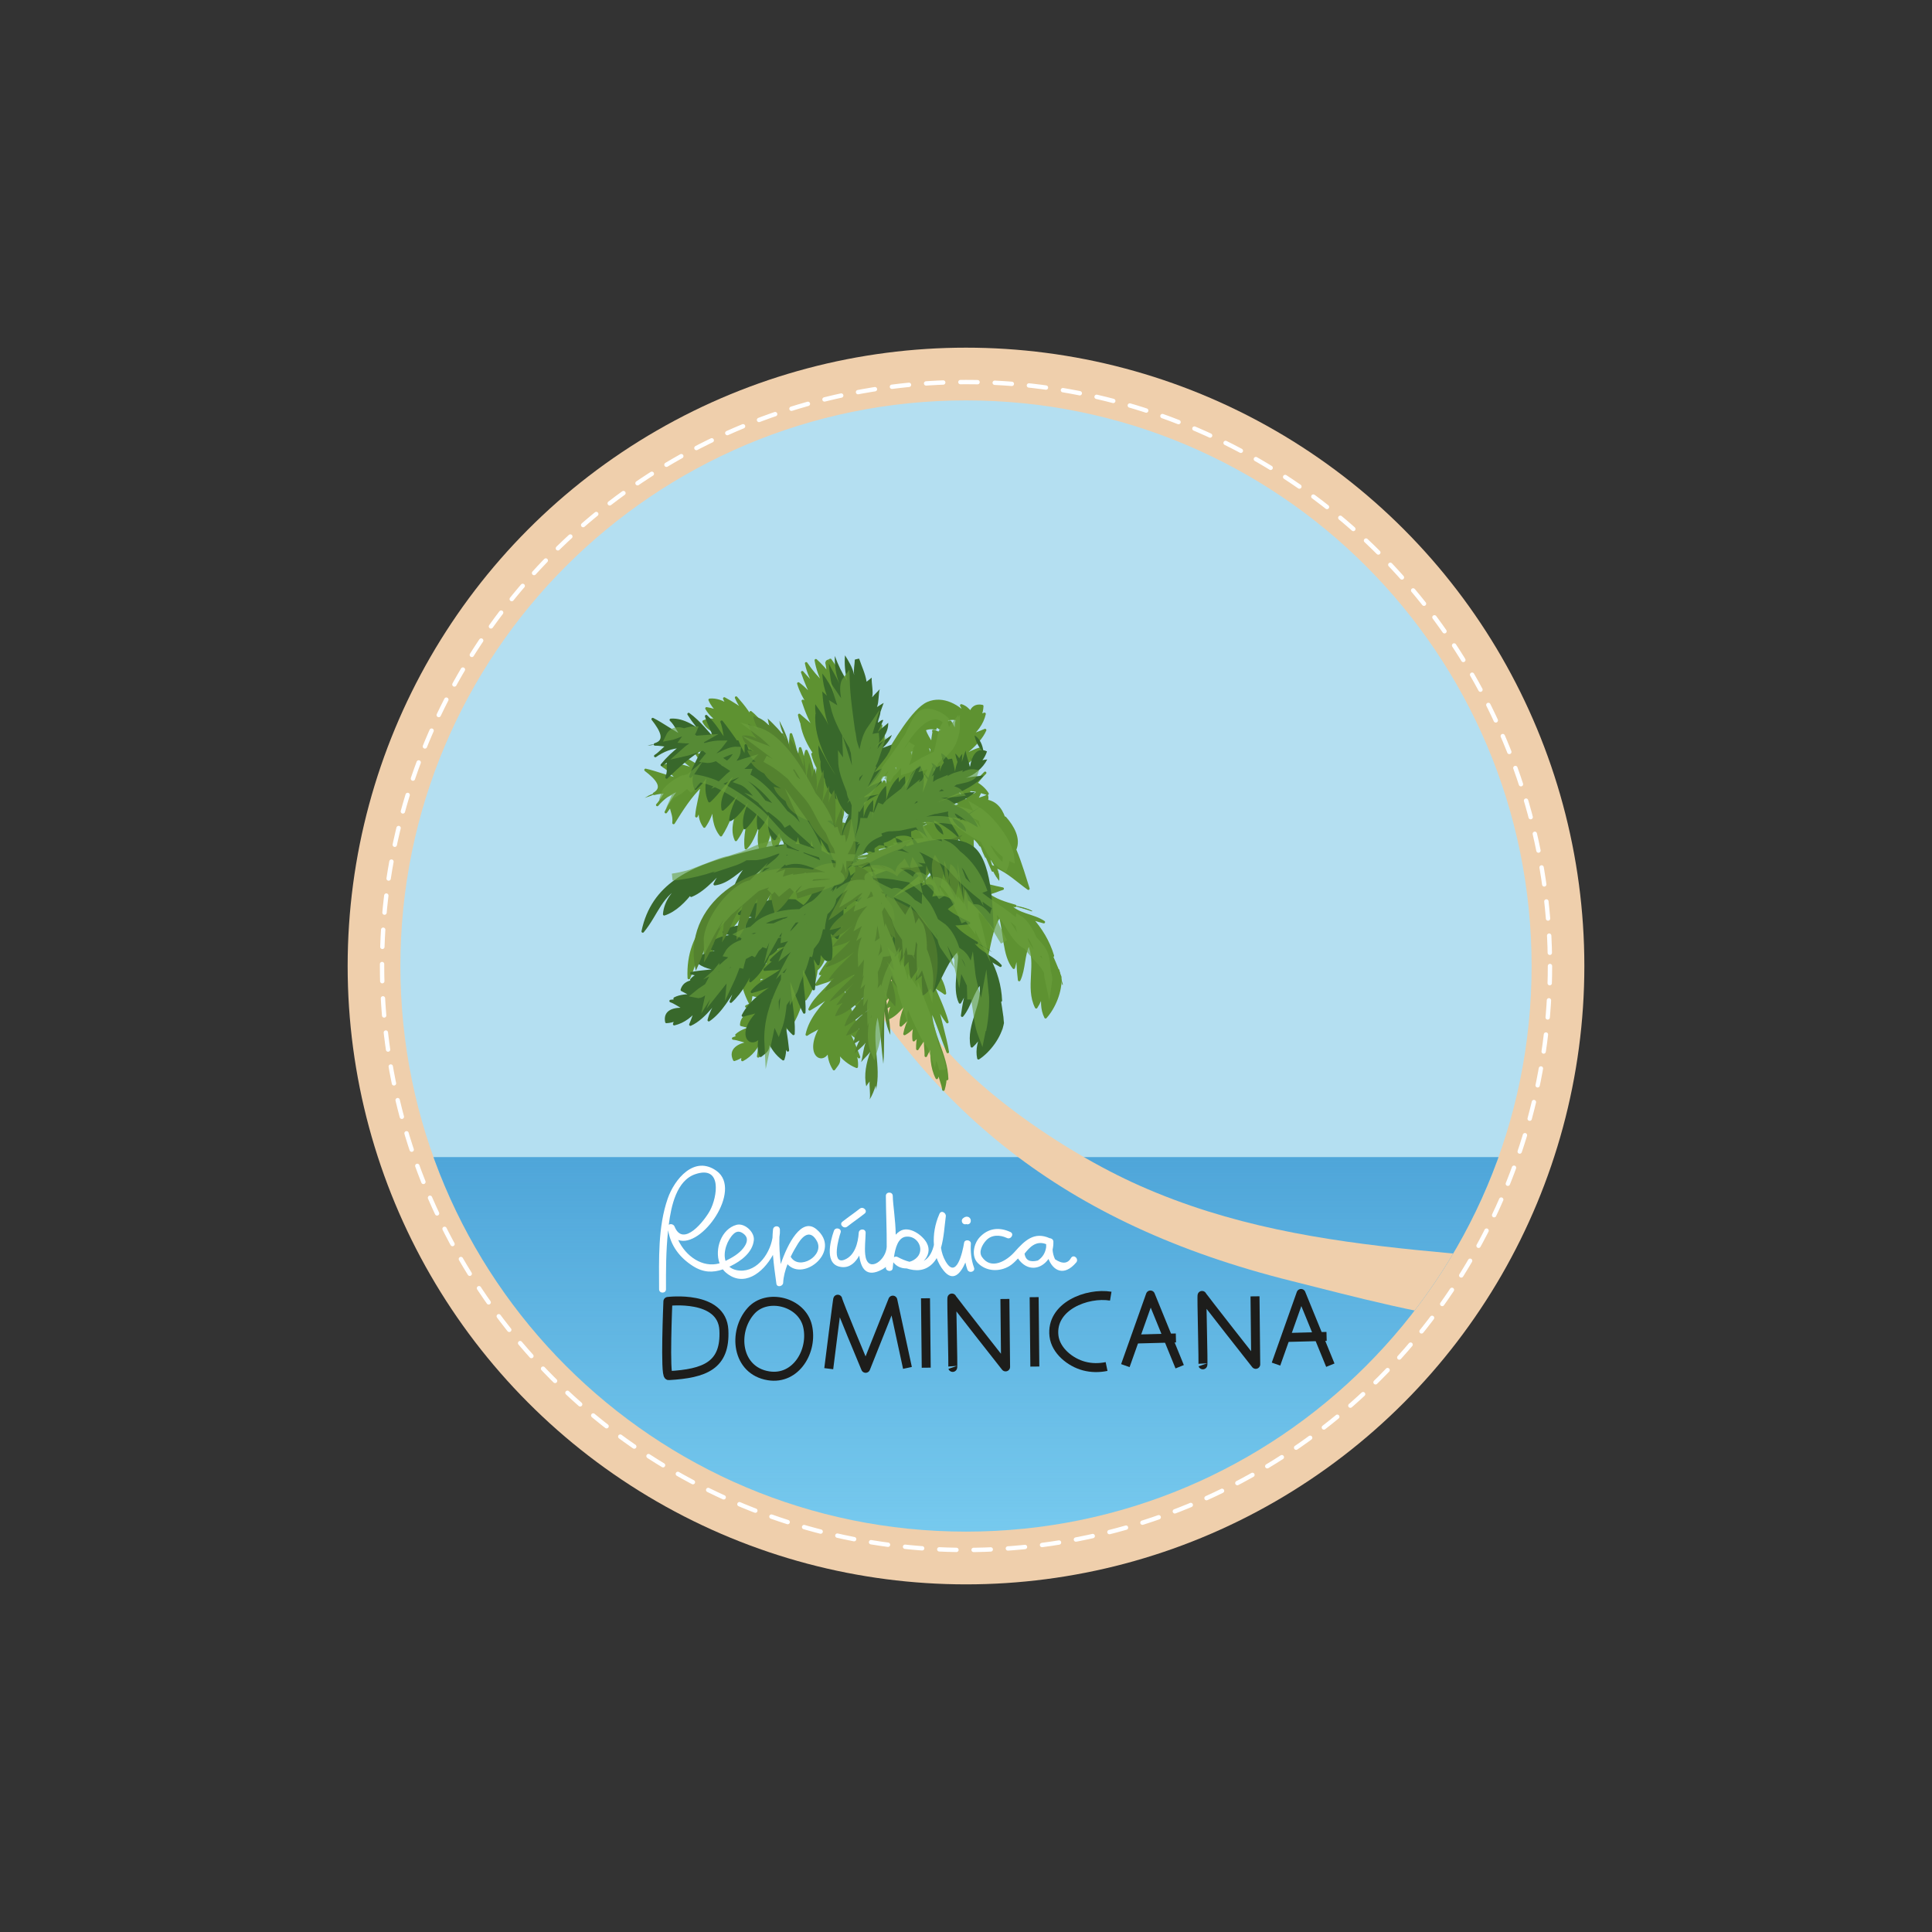 <?xml version="1.0" encoding="utf-8"?>
<!-- Generator: Adobe Illustrator 16.0.0, SVG Export Plug-In . SVG Version: 6.00 Build 0)  -->
<!DOCTYPE svg PUBLIC "-//W3C//DTD SVG 1.1//EN" "http://www.w3.org/Graphics/SVG/1.1/DTD/svg11.dtd">
<svg version="1.1" id="Capa_1" xmlns="http://www.w3.org/2000/svg" xmlns:xlink="http://www.w3.org/1999/xlink" x="0px" y="0px"
	 width="250px" height="250px" viewBox="0 0 250 250" enable-background="new 0 0 250 250" xml:space="preserve">
<rect x="0" y="0" width="250" height="250" fill="#333333" stroke="none"/>
<g>
	<g>
		<g>
			<circle fill="#EFCFAC" cx="125" cy="125.002" r="80.014"/>
		</g>
		<g>
			
				<circle fill="none" stroke="#FFFFFF" stroke-width="0.564" stroke-linecap="round" stroke-linejoin="round" stroke-miterlimit="10" stroke-dasharray="2.221" cx="125.002" cy="125.002" r="75.564"/>
		</g>
		<g>
			<g>
				<g>
					<defs>
						<path id="SVGID_1_" d="M198.189,125.002c0,40.421-32.765,73.189-73.189,73.189c-40.421,0-73.19-32.77-73.19-73.189
							c0-40.423,32.77-73.19,73.19-73.19C165.426,51.812,198.189,84.579,198.189,125.002z"/>
					</defs>
					<clipPath id="SVGID_2_">
						<use xlink:href="#SVGID_1_"  overflow="visible"/>
					</clipPath>
					<path clip-path="url(#SVGID_2_)" fill="#B4DFF1" d="M200.639,155.63c4.017-9.721,6.233-20.37,6.233-31.537
						c0-45.645-37.003-82.648-82.652-82.648c-45.645,0-82.648,37.003-82.648,82.648c0,11.167,2.218,21.816,6.234,31.537H200.639z"/>
				</g>
				<g>
					<defs>
						<path id="SVGID_3_" d="M198.189,125.002c0,40.421-32.765,73.189-73.189,73.189c-40.421,0-73.19-32.77-73.19-73.189
							c0-40.423,32.77-73.19,73.19-73.19C165.426,51.812,198.189,84.579,198.189,125.002z"/>
					</defs>
					<clipPath id="SVGID_4_">
						<use xlink:href="#SVGID_3_"  overflow="visible"/>
					</clipPath>
				</g>
				<g>
					<defs>
						<path id="SVGID_5_" d="M198.189,125.002c0,40.421-32.765,73.189-73.189,73.189c-40.421,0-73.19-32.77-73.19-73.189
							c0-40.423,32.77-73.19,73.19-73.19C165.426,51.812,198.189,84.579,198.189,125.002z"/>
					</defs>
					<clipPath id="SVGID_6_">
						<use xlink:href="#SVGID_5_"  overflow="visible"/>
					</clipPath>
					<g clip-path="url(#SVGID_6_)">
						<path fill="#78CBEF" d="M45.596,149.734c12.553,29.654,41.92,50.457,76.144,50.457c34.223,0,63.59-20.803,76.143-50.457
							H45.596z"/>
					</g>
				</g>
				<g>
					<defs>
						<path id="SVGID_7_" d="M198.189,125.002c0,40.421-32.765,73.189-73.189,73.189c-40.421,0-73.19-32.77-73.19-73.189
							c0-40.423,32.77-73.19,73.19-73.19C165.426,51.812,198.189,84.579,198.189,125.002z"/>
					</defs>
					<clipPath id="SVGID_8_">
						<use xlink:href="#SVGID_7_"  overflow="visible"/>
					</clipPath>
					<g opacity="0.5" clip-path="url(#SVGID_8_)">
						
							<linearGradient id="SVGID_9_" gradientUnits="userSpaceOnUse" x1="-187.66" y1="452.148" x2="-187.66" y2="502.606" gradientTransform="matrix(1 0 0 -1 312.66 652.34)">
							<stop  offset="0" style="stop-color:#2580C3;stop-opacity:0"/>
							<stop  offset="1" style="stop-color:#2580C3"/>
						</linearGradient>
						<path fill="url(#SVGID_9_)" d="M48.856,149.734c12.553,29.654,41.92,50.457,76.144,50.457
							c34.225,0,63.591-20.803,76.145-50.457H48.856z"/>
					</g>
				</g>
				<g>
					<defs>
						<path id="SVGID_10_" d="M198.189,125.002c0,40.421-32.765,73.189-73.189,73.189c-40.421,0-73.19-32.77-73.19-73.189
							c0-40.423,32.77-73.19,73.19-73.19C165.426,51.812,198.189,84.579,198.189,125.002z"/>
					</defs>
					<clipPath id="SVGID_11_">
						<use xlink:href="#SVGID_10_"  overflow="visible"/>
					</clipPath>
					<path clip-path="url(#SVGID_11_)" fill="#EFCFAC" d="M147.455,153.416c-10.036-4.456-23.336-13.57-28.37-22.038
						c-2.768-4.659,0.517-10.901-8.444-8.618l-3.652-2.489c12.795,23.17,30.368,38.079,60.173,45.497
						c15.122,3.77,40.252,11.146,53.705,0.399C195.084,161,170.831,163.799,147.455,153.416z"/>
				</g>
				<g>
					<defs>
						<path id="SVGID_12_" d="M198.189,125.002c0,40.421-32.765,73.189-73.189,73.189c-40.421,0-73.19-32.77-73.19-73.189
							c0-40.423,32.77-73.19,73.19-73.19C165.426,51.812,198.189,84.579,198.189,125.002z"/>
					</defs>
					<clipPath id="SVGID_13_">
						<use xlink:href="#SVGID_12_"  overflow="visible"/>
					</clipPath>
					<g clip-path="url(#SVGID_13_)">
						<path fill="#5E9231" stroke="#5E9231" stroke-width="0.083" stroke-miterlimit="10" d="M137.186,126.348
							c-0.028-0.314-0.082-0.621-0.179-0.91C137.061,125.758,137.116,126.053,137.186,126.348z"/>
						<path fill="#5E9231" stroke="#5E9231" stroke-width="0.083" stroke-miterlimit="10" d="M137.186,126.348
							c0.004,0.024,0.004,0.049,0.008,0.068c0.017,0.049,0.033,0.102,0.049,0.148C137.221,126.493,137.201,126.42,137.186,126.348z"
							/>
						<path fill="#5E9231" stroke="#5E9231" stroke-width="0.083" stroke-miterlimit="10" d="M131.352,117.225
							c0.76,0.215,1.516,0.417,2.197,0.675C132.878,117.536,132.091,117.375,131.352,117.225z"/>
						<path fill="#5E9231" stroke="#5E9231" stroke-width="0.083" stroke-miterlimit="10" d="M137.241,126.564
							c0.067,0.275,0.153,0.555,0.259,0.865C137.427,127.141,137.334,126.854,137.241,126.564z"/>
						<path fill="#5E9231" stroke="#5E9231" stroke-width="0.083" stroke-miterlimit="10" d="M83.742,103.107
							c0.372-0.119,0.667-0.247,0.897-0.386C84.353,102.802,84.062,102.915,83.742,103.107z"/>
						<path fill="#5E9231" stroke="#5E9231" stroke-width="0.083" stroke-miterlimit="10" d="M111.223,105.335
							c-0.016-0.006-0.041-0.012-0.061-0.024c-0.133,0.194-0.271,0.384-0.404,0.574L111.223,105.335z"/>
						
							<path fill="#5E9231" stroke="#5E9231" stroke-width="0.332" stroke-linecap="round" stroke-linejoin="round" stroke-miterlimit="10" d="
							M125.59,92.208c-0.327-0.457-0.731-0.781-1.2-0.925c0.242,0.521,0.589,1.002,1.086,1.418c-0.012,0.079-0.02,0.162-0.024,0.242
							c-1.357-1.624-3.458-2.8-5.39-1.959c-1.923,0.833-4.408,5.232-5.486,6.985c-0.574,0.925-0.982,1.847-1.285,2.779
							c-0.283,0.225-0.558,0.473-0.833,0.808c0.735-0.929,1.245-2.01,1.426-3.167c-0.335,0.279-0.565,0.48-0.869,0.784
							c0.469-1.366,1.406-2.659,1.289-4.052c-0.368,0.271-0.711,0.477-1.03,0.709c0.387-0.59,0.658-1.246,0.743-1.941
							c-0.554,0.701-1.321,1.442-1.814,2.246c0.691-1.111,1.325-2.387,0.965-3.644c-0.287,0.481-0.751,0.99-1.038,1.525
							c0.194-0.596,0.214-1.137,0.327-1.675c-0.141-0.194-0.537,0.517-0.606,0.453c-0.048-0.521,0.089-0.879-0.012-1.414
							c0.048-0.404,0.069-0.804,0.113-1.232c-0.206,0.22-0.469,0.471-0.703,0.739c0.077-0.795-0.247-1.628-0.23-2.331
							c-0.149,0.319-0.501,0.841-0.687,1.265c-0.032-0.824-0.538-1.672-0.691-2.452c-0.154,0.198-0.347,0.485-0.513,0.679
							c-0.416-0.982-1.103-1.77-1.676-2.648c0.008-0.03-0.546,0.261-0.509,0.261c0.162,0.701,0.129,1.256,0.424,1.976
							c-0.44-0.945-1.229-1.665-1.794-2.198c0.182,1.081,0.558,2.153,1.099,3.139c-0.889-0.8-1.677-1.744-2.352-2.739
							c0.243,1.171,0.743,2.325,1.455,3.313c-0.594-0.739-1.358-1.435-1.963-2.164c0.424,1.236,0.949,2.565,1.68,3.65
							c-0.642-0.828-1.361-1.587-2.181-2.193c0.287,0.943,0.723,1.828,1.289,2.63c-0.23-0.133-0.469-0.248-0.711-0.379
							c0.453,1.374,1.018,2.771,1.83,3.991c-0.639-0.812-1.543-1.495-2.299-2.169c0.081,0.432,0.214,0.844,0.384,1.24
							c-0.02-0.016-0.036-0.036-0.057-0.054c0.444,2.648,2.549,5.25,4.509,7.033c-1.131-0.943-2.097-2.11-3.111-3.169
							c0.138,0.626,0.375,1.22,0.683,1.775c-0.073,0.632-0.254,1.505-0.198,2.265c-0.355-1.412-0.63-3.059-1.285-4.416
							c-0.178,0.574-0.266,1.176-0.295,1.778c-0.097-0.729-0.254-1.451-0.509-2.129c-0.052,0.802-0.274,1.669-0.283,2.489
							c-0.097-1.466-0.404-2.921-0.905-4.298c-0.069,0.973-0.243,2.014-0.202,2.983c-0.085-1.085-0.444-2.014-0.929-2.959
							c-0.053,0.417-0.069,0.838-0.061,1.261c-0.223-0.618-0.534-1.228-0.829-1.802c0.037,0.871,0.049,1.593,0.218,2.403
							c-0.186-0.71-0.69-2.175-1.147-2.969c0.104,0.312,0.25,0.889,0.388,1.289c-0.788-1.087-1.665-2.267-2.65-3.065
							c0.198,0.592,0.295,1.206,0.558,1.812c-0.525-1.438-1.43-2.567-2.444-3.711c0.384,0.883,0.82,1.473,1.418,2.119
							c-0.82-0.792-1.984-1.479-2.949-2.007c0.166,0.343,0.283,0.624,0.44,0.88c-0.691-0.493-1.495-0.784-2.327-0.707
							c0.259,0.602,0.659,1.123,1.147,1.547c-0.521-0.202-1.05-0.359-1.56-0.437c0.38,0.663,0.929,1.188,1.572,1.588
							c-0.639-0.164-1.285-0.186-1.943,0.109c0.396,0.768,1.135,1.244,1.979,1.547c-0.283,0.016-0.562,0.054-0.844,0.117
							c0.352,0.535,0.844,0.895,1.414,1.155c-0.209,0.026-0.42,0.077-0.622,0.157c0.553,0.568,1.284,0.867,2.076,1.047
							c0.699,0.683,1.625,1.05,2.582,1.337c-0.339-0.024-0.671-0.018-0.974,0.01c0.432,0.681,1.151,1.121,1.963,1.424
							c0.154,0.271,0.352,0.498,0.59,0.693c0.081,0.568,0.072,1.239,0.226,1.703c-0.529-0.873-1.313-1.668-1.81-2.537
							c-0.157,0.162-0.036,0.457-0.157,0.65c-0.238,0.239-0.586-0.262-0.76-0.182c0.174,0.4,0.4,0.792,0.538,1.204
							c-0.372-0.602-0.845-1.151-1.212-1.771c0.17,0.551,0.267,1.133,0.457,1.674c-0.372-0.473-1.224-1.301-1.607-1.889
							c-0.013,0.104,0.016,0.196,0.084,0.275c-0.885-0.776-1.786-1.536-2.723-2.243c0.55,0.77,0.792,1.626,1.252,2.426
							c-1.083-0.897-2.093-1.959-3.365-2.626c0.658,1.064,1.551,1.996,2.234,3.016c-1.47-0.938-2.868-2.075-4.504-2.713
							c0.865,0.82,1.846,1.517,2.836,2.212c-1.442-0.774-3.361-1.424-4.876-0.911c0.784,0.432,1.374,1.271,1.98,1.713
							c-1.458-0.319-2.844-0.901-4.274-1.226c1.442,1.101,2.493,2.26,1.103,3.092c0.529-0.149,1.03-0.166,1.6-0.254
							c-0.388,0.491-0.748,1.245-1.188,1.697c0.768-0.907,1.762-1.656,2.921-1.978c-0.715,0.895-1.333,1.865-1.81,2.903
							c0.23-0.323,0.424-0.602,0.646-0.856c0.093,0.877,0.457,1.234,0.352,2.259c1.046-1.685,2.209-3.538,3.652-4.873
							c-0.133,1.281-0.598,2.642-0.694,3.998c0.189-0.426,0.392-0.827,0.573-1.238c-0.259,0.873-0.117,1.774,0.448,2.578
							c0.574-0.794,0.994-1.84,1.229-2.909c-0.125,1.422,0.028,2.921,0.925,4.028c0.957-1.431,1.426-3.252,2.497-4.61
							c-0.23,1.743-1.35,3.497-0.562,5.22c0.78-1.038,1.184-2.368,1.895-3.515c-0.344,1.272-0.812,3.139-0.602,4.575
							c0.994-0.949,1.354-2.705,2.036-3.933c-0.226,1.547-0.65,3.032,0.025,4.509c0.679-1.044,0.998-2.46,1.382-3.719
							c-0.206,1.125-0.077,2.292,0.387,3.307c0.485-0.981,0.731-2.287,0.909-3.45c0.044,1.509,0.125,3.434,1.402,4.267
							c0.138-0.56,0.303-0.994,0.287-1.433c0.533,1.091,1.244,1.719,1.765,1.743c-2.307,0.713-4.67,2.091-6.581,3.172
							c-5.01,2.824-9.296,6.165-8.998,12.347c1.277-2.723,0.99-5.144,3.661-7.374c-1.083,1.224-1.818,2.885-1.523,4.529
							c1.256-0.796,2.125-2.283,2.787-3.834c-0.012,0.214-0.02,0.428-0.003,0.638c1.717-1.272,2.614-3.769,3.987-5.478
							c-0.646,1.026-1.224,2.17-1.41,3.269c1.645-0.646,2.477-2.436,3.705-3.685c-0.453,0.849-0.829,1.898-0.982,2.844
							c-3.196,3.183-4.658,7.789-2.303,12.31c0.069-0.359,0.129-0.723,0.186-1.096c0.945,0.354,2.036,0.305,3.054,0.051
							c-1.184,0.59-2.606,0.947-3.709,1.502c0.311-0.008,0.626-0.024,0.938-0.049c-0.311,0.238-0.566,0.524-0.731,0.877
							c0.263-0.021,0.521-0.041,0.784-0.061c-0.909,0.241-1.62,0.689-1.656,1.619c0.533,0.138,1.111,0.279,1.693,0.355
							c-0.849,0.121-1.746,0.452-2.311,0.965c0.335-0.023,0.695-0.039,1.059-0.075c-0.497,0.146-0.97,0.339-1.483,0.517
							c0.606,0.036,1.471,0.404,2.085,0.505c-0.012,0.017-0.024,0.037-0.041,0.054c-1.362,0.233-2.538,0.893-1.903,2.197
							c0.424-0.134,0.804-0.34,1.135-0.594c-0.041,0.201-0.077,0.407-0.085,0.618c1.135-0.586,1.956-1.657,2.412-2.856
							c-0.254,0.764-0.227,1.637-0.368,2.389c1.612-1.277,2.569-4.113,3.442-6.058c-0.542,1.604-1.301,3.216-1.281,4.909
							c1.273-1.451,1.831-3.673,2.449-5.588c-0.134,0.796-0.129,1.729-0.287,2.559c0.998-1.541,1.479-3.508,1.757-5.354
							c-0.056,0.72,0,1.471,0.033,2.137c0.816-1.082,1.252-2.442,1.426-3.833c0.416-0.332,0.715-0.8,0.921-1.325
							c0.751-0.323,1.482-0.824,2.081-1.382c-0.917,0.99-1.911,2.157-2.509,3.271c0.267-0.129,0.525-0.273,0.78-0.437
							c-0.481,0.582-0.909,1.208-1.281,1.818c0.82-0.323,1.793-0.461,2.565-1.115c-0.958,1.584-2.679,2.606-3.442,4.308
							c1.022-0.578,2.044-1.307,3.042-1.992c-1.402,1.572-2.941,3.144-3.406,5.261c0.618-0.448,1.438-0.711,2.02-1.265
							c-2.432,3.781,0.101,5.373,0.84,3.18c-0.065,0.889,0.157,1.773,0.65,2.554c0.626-0.881,0.824-0.815,0.485-2.274
							c0.622,0.885,1.511,1.604,2.46,1.972c0.057-0.649-0.073-1.325-0.343-1.947c0.202,0.242,0.412,0.466,0.638,0.695
							c-0.525-1.382-1.058-2.743-1.822-4c0.521,0.731,1.212,1.346,1.988,1.753c-0.493-2.464-1.907-4.855-2.473-7.215
							c1.07,1.355,2,2.9,3.131,4.181c-0.392-2.022-1.527-3.797-1.749-5.864c0.667,0.742,1.454,1.812,2.182,2.637
							c-0.129-1.418-0.845-3.143-1.54-4.584c0.404,0.529,0.941,0.925,1.305,1.305c0.016-0.538-0.109-1.164-0.332-1.77
							c0.332,0.372,0.764,0.695,1.236,0.958c0.004,0,0.004,0,0.008,0c-0.335,0.553-0.634,1.119-0.808,1.693
							c1.212-0.655,2.287-1.766,3.099-2.873c-0.812,1.414-1.854,2.803-2.311,4.327c0.234-0.104,0.452-0.238,0.658-0.38
							c-0.396,0.604-0.683,1.245-0.735,1.956c1.208-0.913,2-2.243,3.244-3.132c-0.699,1.324-1.866,2.881-2.379,4.303
							c1.034-0.848,1.822-2.048,2.505-3.195c-0.622,1.051-1.075,2.34-1.527,3.413c0.262-0.137,0.509-0.312,0.743-0.513
							c-0.307,0.667-0.505,1.33-0.521,1.927c1.321-0.634,2.242-2.117,3.01-3.389c-0.667,1.368-1.527,2.909-1.499,4.362
							c1.054-0.849,1.753-2.084,2.679-3.082c-1.042,1.211-1.911,2.608-2.198,4.186c0.614-0.34,1.083-0.784,1.442-1.346
							c-0.247,0.707-0.34,1.467-0.247,2.152c0.258-0.238,0.48-0.455,0.675-0.679c-0.17,0.574-0.23,1.2-0.206,1.813
							c0.295-0.545,0.747-1.025,1.022-1.688c-0.101,0.824,0.089,1.785,0.069,2.577c0.198-0.488,0.598-1.056,0.812-1.601
							c-0.149,1.5-0.084,3.111,0.606,4.461c0.064-0.246,0.149-0.484,0.262-0.711c0.122,0.688,0.521,1.506,0.594,2.226
							c0.186-0.604,0.263-1.215,0.295-1.882c0.044,0.021,0.194,0.469,0.182,0.509c-0.064-3.188-2.174-5.879-2.129-9.114
							c0.909,1.811,1.467,3.745,2.21,5.615c-0.303-1.923-1.131-4.508-1.527-6.662c0.307,1.035,0.82,2,1.475,2.796
							c-0.509-1.843-1.382-3.596-2.141-5.364c0.61,1.037,0.978,0.998,1.834,1.641c-0.117-1.2-0.853-2.42-1.6-3.499
							c0.36,0.429,0.711,0.653,1.164,1.038c-0.497-1.115-1.317-2.044-2.129-2.965c0.38,0.348,0.796,0.643,1.253,0.913
							c-0.429-0.961-0.982-1.858-1.604-2.703c0.428,0.327,0.917,0.586,1.45,0.764c-0.271-0.84-0.756-1.588-1.342-2.25
							c0.008-0.048,0.008-0.097,0.017-0.146c0.218,0.117,0.44,0.23,0.667,0.352c-0.133-0.392-0.315-0.784-0.521-1.16
							c0.013-0.064,0.025-0.129,0.037-0.194c0.247,0.23,0.396,0.897,0.497,1.067c0.214-0.271,0.404-0.558,0.582-0.856
							c0.125,0.497,0.238,0.998,0.368,1.482c0.012-0.081,0.028-0.166,0.053-0.246c0.153,0.537,0.315,1.07,0.355,1.511
							c0.315-0.453,0.416-0.719,0.634-1.241c0.012,0.534,0.214,1.156,0.149,1.746c0.158-0.271,0.275-0.82,0.376-1.127
							c0.117,0.513,0.242,1.047,0.331,1.592c0.041-0.069,0.404-0.812,0.433-0.816c0.125,0.723,0.663,1.543,0.784,2.283
							c0.234-0.743,0.618-1.438,0.755-2.218c-0.141,0.715-0.052,1.454-0.109,2.157c0.174-0.303,0.509-0.695,0.684-0.933
							c0.057,0.812,0.576,1.713,0.649,2.525c0.392-0.224,0.63-0.772,0.849-1.192c-0.009-0.012,0.399,0.36,0.473,0.517
							c0-0.186-0.004-0.368-0.008-0.549c0.562-1.927,0.707-4.323,1.867-5.915c0.639,2.092,0.477,5.188,1.789,6.75
							c0.182-0.84,0.559-1.826,0.635-2.65c-0.207,1.386-0.102,2.853,0.067,4.243c0.69-1.451,0.497-3.24,1.245-4.703
							c1.207,2.533-0.336,5.664,0.957,8.229c0.384-0.573,0.684-1.315,0.895-2.071c-0.162,1.162-0.199,2.334,0.317,3.36
							c1.131-1.248,2.024-3.401,1.897-5.208c-0.436-1.26-1.028-2.505-1.555-3.741c0.162,0.339,0.51,0.865,0.598,1.002
							c-0.553-1.85-1.547-3.49-2.848-4.917c0.643,0.295,1.176,0.408,1.68,0.553c-1.394-0.949-3.349-0.893-4.479-2.254
							c0.242,0.061,0.501,0.109,0.764,0.166c-1.32-0.375-2.654-0.788-3.647-1.616c0.768-0.069,1.563-0.501,2.036-0.618
							c-1.084-0.234-2.412-0.477-3.346-1.006c0.223-0.295,0.5-0.707,0.728-0.962c-0.804-0.707-2.012-0.529-3.062,0.17
							c0.332-1.54-0.186-1.826-0.86-1.507c-0.408-0.857-0.465-1.699-0.655-2.543c0.473,0.645,1.111,1.243,1.52,1.974
							c-0.328-0.618-0.614-1.269-0.772-1.903c0.073,0.069,0.146,0.142,0.214,0.218c-0.044-0.489,0.173-0.998,0.339-1.352
							c0.735,0.788,1.312,1.695,1.83,2.673c-0.303-0.545-0.578-1.245-0.784-1.873c0.311,0.378,0.625,0.754,0.897,1.146
							c0.093,0.33,0.223,0.659,0.432,0.992c-0.113-0.309-0.236-0.608-0.376-0.907c0.037,0.048,0.069,0.097,0.103,0.146
							c-0.166-0.638-0.103-1.305-0.108-1.931c0.415,0.218,0.755,0.598,1.029,1.054c-0.081-0.226-0.157-0.457-0.228-0.691
							c0.094,0.117,0.19,0.234,0.283,0.356c0.51,1.196,1.021,2.392,1.535,3.587c-0.094-0.21-0.17-0.424-0.238-0.639
							c-0.008-0.016-0.016-0.032-0.023-0.05c0.004,0,0.004,0,0.009,0c-0.162-0.485-0.287-0.968-0.44-1.449
							c0.416,0.428,0.848,1.03,1.144,1.672c1.516,0.604,2.885,1.915,4.157,2.82c-0.399-1.232-0.957-3.196-1.729-5.054
							c0.626-1.412-0.287-2.99-1.289-4.117c0.004,0.081,0.014,0.377,0.023,0.537c-0.352-1.349-1.021-2.519-2.465-2.735
							c0.139,0.024,0.149-0.541,0.105-0.61c-0.412,0.21-0.909,0.312-1.325,0.513c-0.008-0.021-0.017-0.039-0.028-0.057
							c0.162-0.299,0.345-0.731,0.488-1.03c0.309,0.085,0.61,0.182,0.934,0.275c-0.322-0.525-0.84-1.014-1.481-1.382
							c0.404-0.477,0.792-0.941,1.172-1.323c-0.428,0.414-0.84,0.843-1.249,1.279c-0.755-0.412-1.676-0.659-2.682-0.608
							c0.368-0.293,0.707-0.607,1.014-0.947c-0.764,0.364-1.665,0.6-2.396,0.936c1.689-1.091,3.688-2.204,4.763-3.808
							c-1.64,0.417-3.001,1.568-4.412,2.505c1.648-1.348,4.145-3.006,4.957-4.893c-0.688,0.331-1.535,0.531-2.209,0.969
							c1.042-0.747,1.862-1.818,2.137-3.066c-0.201,0.065-0.392,0.154-0.578,0.247c0.162-0.388,0.26-0.808,0.279-1.252
							C126.261,91.203,125.805,91.586,125.59,92.208z M124.212,93.15c0.032,0.008,0.061,0.02,0.089,0.028
							c-0.004,0.109-0.016,0.218-0.021,0.327C124.261,93.384,124.236,93.267,124.212,93.15z M122.79,93.031
							c0.376-0.062,0.727-0.039,1.067,0.03c-0.158,0.586-0.186,1.261-0.109,1.882c0,0,0,0,0-0.001
							c-0.226-0.54-0.509-1.059-0.784-1.538c-0.105,0.033-0.202,0.073-0.291,0.119c-0.121-0.175-0.234-0.357-0.339-0.547
							c0.166,0.022,0.323,0.053,0.481,0.091C122.81,93.055,122.798,93.041,122.79,93.031z M118.895,95.61
							c-0.04,0.065-0.081,0.133-0.121,0.202c-0.016-0.083-0.032-0.164-0.041-0.246C118.787,95.578,118.843,95.598,118.895,95.61z
							 M116.56,112.096c-0.335-0.394-0.699-0.761-1.026-1.092l0.775,1.301c-0.319,0.267-0.61,0.547-0.881,0.836
							c-0.004-0.008-0.008-0.014-0.016-0.02c0,0,0.008,0.012,0.016,0.024c-0.02,0.022-0.036,0.04-0.056,0.061
							c-0.364-0.396-0.841-0.695-1.366-0.854c0.162-0.396,0.485-0.75,0.901-1.037c0.036,0.006,0.069,0.016,0.105,0.024
							c-0.021-0.02-0.041-0.034-0.061-0.053c1.026-0.688,2.577-0.978,3.591-0.488C117.845,111.171,117.17,111.609,116.56,112.096z
							 M108.662,118.004c-0.057-0.073-0.117-0.068-0.19,0.113c0.012,0.032,0.016,0.064,0.028,0.101
							c-0.016,0.016-0.033,0.032-0.049,0.053l-1.216-0.489c-0.291,0.053-0.614,0.125-0.958,0.21c0.23-0.55,0.428-1.111,0.638-1.632
							c0.129,0.363,0.38,0.735,0.525,1.107c0.347-0.222,1.075-0.667,1.891-1.192C109.179,116.93,108.981,117.536,108.662,118.004z
							 M101.996,121.661c0.024-0.186,0.053-0.368,0.077-0.553c0.23-0.008,0.461-0.012,0.691-0.016
							c0.004,0.061,0.004,0.121,0.004,0.182C102.497,121.374,102.238,121.507,101.996,121.661z M102.278,119.633
							c0.044-0.299,0.097-0.598,0.162-0.889c0.024,0.234,0.061,0.477,0.105,0.727C102.452,119.524,102.363,119.576,102.278,119.633z
							 M114.12,100.333c0.287-0.061,0.57-0.065,0.853-0.021c-0.23,1.008-0.173,2.125-0.097,3.196
							c-0.084-0.808-0.243-1.612-0.464-2.375c-0.117,0.178-0.219,0.368-0.303,0.562c-0.129-0.281-0.218-0.583-0.267-0.899
							C113.938,100.643,114.031,100.487,114.12,100.333z M115.635,99.178c0.19-0.052,0.376-0.081,0.558-0.085
							c-0.121,0.57-0.157,1.154-0.146,1.746C115.95,100.276,115.813,99.723,115.635,99.178z M121.61,105.522
							c-0.343,0.362-0.699,0.693-1.075,0.968c-0.206-0.178-0.457-0.312-0.751-0.38c0.105,0.219,0.239,0.425,0.396,0.618
							c-0.323,0.194-0.663,0.341-1.018,0.42c-0.057-0.044-0.113-0.089-0.174-0.125c0.182-0.317,0.388-0.63,0.614-0.941
							c0.061,0.008,0.126,0.019,0.182,0.028c-0.028-0.057-0.048-0.117-0.073-0.174c0.226-0.303,0.464-0.602,0.703-0.9
							C120.867,105.137,121.275,105.299,121.61,105.522z M115.639,108.228c-0.052,0.037-0.105,0.077-0.158,0.115
							c0-0.022-0.004-0.039-0.004-0.061C115.534,108.26,115.583,108.246,115.639,108.228z M119.526,105.208
							c-0.008-0.093-0.013-0.19-0.008-0.285c0.138,0.004,0.274,0.016,0.404,0.032C119.792,105.04,119.659,105.121,119.526,105.208z
							 M116.613,107.149c0.117-0.133,0.291-0.247,0.497-0.323C116.948,106.935,116.778,107.042,116.613,107.149z M113.769,103.658
							c-0.036-0.149-0.073-0.297-0.113-0.448c0.037,0,0.073,0,0.109-0.002C113.761,103.355,113.756,103.509,113.769,103.658z
							 M114.221,109.264c-0.222,0.151-0.457,0.301-0.691,0.434c0-0.081,0.008-0.16,0.02-0.24
							C113.777,109.369,114.003,109.306,114.221,109.264z M113.562,110.688c0.158,0.061,0.291,0.101,0.416,0.135
							c-0.274-0.269-0.433-0.622-0.448-1.028c0.662-0.194,1.442-0.362,2.247-0.477c0.003,0,0.008,0.004,0.016,0.004
							c0-0.004-0.004-0.004-0.004-0.004c0.404-0.061,0.812-0.101,1.212-0.129c-0.174,0.142-0.343,0.283-0.509,0.429
							c-0.214-0.122-0.449-0.223-0.699-0.295c0.137,0.168,0.332,0.301,0.566,0.404c-0.55,0.481-1.066,0.97-1.535,1.458
							c-0.275-0.202-0.509-0.263-0.845-0.362c0.198,0.2,0.457,0.354,0.768,0.446c-0.332,0.348-0.639,0.691-0.914,1.03
							c-0.222-0.052-0.452-0.087-0.683-0.093l0.064-0.58c0.295-0.042,0.61-0.063,0.966,0.006
							C113.946,111.365,113.805,110.926,113.562,110.688z M108.088,110.66c-0.259-0.038-0.521-0.067-0.784-0.073
							c-0.113-0.842-0.307-1.685-0.444-2.48C107.147,109.007,107.555,109.88,108.088,110.66z M107.632,108.409
							c1.131,0.804,2.016,1.968,3.09,2.829c-0.614-0.111-1.256-0.299-1.919-0.445C108.65,109.971,108.177,109.11,107.632,108.409z
							 M113.211,111.629c-0.041,0.192-0.081,0.388-0.125,0.582c-0.061,0-0.122,0.002-0.182,0.002
							c-0.061-0.099-0.137-0.182-0.234-0.252c0.081-0.085,0.15-0.178,0.214-0.279C112.989,111.664,113.098,111.646,113.211,111.629z
							 M112.177,111.311l-0.198,0.003c-0.355,0.037-0.723,0.006-1.103-0.052c-0.683-1.43-1.329-2.858-2.493-3.697l4.213,2.863
							C112.443,110.72,112.306,111.015,112.177,111.311z M104.052,117.419c0.008,0.412,0.133,0.812,0.295,1.188
							c-0.23,0.089-0.46,0.186-0.687,0.287C103.793,118.405,103.919,117.908,104.052,117.419z M112.488,120.619
							c0.064-0.036,0.125-0.069,0.182-0.109c0.049,0.036,0.093,0.068,0.142,0.101c-0.064,0.089-0.121,0.186-0.182,0.279
							C112.585,120.796,112.536,120.708,112.488,120.619z M112.888,121.467c0.186-0.157,0.364-0.331,0.529-0.517
							c0.041,0.02,0.085,0.04,0.125,0.056c-0.174,0.287-0.339,0.574-0.497,0.86C112.997,121.733,112.944,121.596,112.888,121.467z
							 M119.449,109.298c0.246,0.055,0.468,0.129,0.65,0.226c0.004-0.008,0.004-0.016,0.008-0.022
							c0.133,0.137,0.263,0.276,0.388,0.424c-0.537,0.188-1.086,0.422-1.628,0.701C118.916,109.949,119.21,109.732,119.449,109.298z
							 M120.564,109.9c-0.097-0.388-0.028-0.707-0.037-1.184c0.028-0.036,0.065-0.062,0.093-0.093
							c0.347,0.299,0.67,0.628,0.974,0.982C121.263,109.682,120.916,109.781,120.564,109.9z M123.562,104.475
							c-0.271-0.513-0.748-0.849-1.386-0.905c0.202,0.424,0.562,0.788,1.144,1.046c-0.562,0.319-1.103,0.594-1.584,0.78
							c-0.024,0.024-0.052,0.048-0.073,0.075c-0.287-0.323-0.569-0.648-0.784-1.014c0.037-0.046,0.077-0.095,0.113-0.143
							c-0.048,0.028-0.101,0.061-0.149,0.089c-0.089-0.164-0.166-0.335-0.222-0.521c0.585-0.256,1.107-0.35,1.555-0.311
							c-0.052-0.105-0.101-0.214-0.133-0.331c0.824,0.194,1.608,0.436,2.332,0.739C124.103,104.147,123.833,104.317,123.562,104.475
							z M116.896,97.582c0.121-0.021,0.25-0.026,0.392-0.012c-0.101,0.162-0.182,0.331-0.25,0.509
							C116.997,97.909,116.948,97.748,116.896,97.582z M117.643,97.19c0.218-0.101,0.432-0.162,0.638-0.182
							c-0.129,0.519-0.194,1.07-0.202,1.632C117.958,98.151,117.805,97.671,117.643,97.19z M120.337,98.634
							c0-0.026-0.003-0.054-0.003-0.083c0.008,0.002,0.012,0.008,0.02,0.008C120.346,98.584,120.346,98.612,120.337,98.634z
							 M117.51,97.259c-0.048,0.059-0.093,0.121-0.138,0.182c-0.008-0.028-0.024-0.052-0.032-0.081
							C117.396,97.323,117.453,97.293,117.51,97.259z M116.754,97.622c-0.189,0.323-0.339,0.665-0.444,1.014
							C116.148,98.124,116.362,97.76,116.754,97.622z M112.067,102.911c0,0.006-0.004,0.016-0.004,0.021
							c-0.048,0.032-0.093,0.057-0.137,0.089C111.975,102.988,112.019,102.947,112.067,102.911z M108.848,102.976
							c0.525,1.008,1.475,2.048,2.315,2.335c0.174-0.242,0.352-0.48,0.529-0.721c-0.012,0.079-0.024,0.156-0.037,0.236l-0.432,0.509
							c0.125,0.037,0.25,0.055,0.368,0.057c-0.097,1.022-0.093,2.014-0.024,2.784l0.824,1.107c0.36-0.012,0.659-0.032,0.938-0.093
							c-0.214,0.323-0.412,0.643-0.59,0.963c-0.929-1.064-2.214-2.155-3.366-3.119l0.396,0.158
							c-0.383-0.616-0.618-0.645-0.853-0.539c-0.097-0.083-0.193-0.166-0.291-0.247c0.554-0.804,0.533-1.777,0.262-2.763
							c0.093,0.048,0.19,0.097,0.287,0.137C109.114,103.719,108.852,103.081,108.848,102.976z M106.403,100.798
							c0.149,0.25,0.323,0.48,0.521,0.691c-0.097,0.562-0.085,1.19,0.04,1.773C106.747,102.45,106.605,101.614,106.403,100.798z
							 M102.173,101.882c0.089,0.111,0.182,0.22,0.283,0.328c-0.691-0.192-1.349-0.362-1.983-0.695
							C101.014,101.699,101.604,101.812,102.173,101.882z M104.957,107.904c0.392,0.939,0.751,1.915,1.301,2.763
							c-0.392,0.063-0.788,0.15-1.188,0.263C105.466,110.631,105.563,109.672,104.957,107.904z M105.604,113.807
							c-0.012,0-0.021,0.004-0.028,0.004c0.016-0.012,0.033-0.028,0.052-0.044C105.62,113.779,105.611,113.795,105.604,113.807z
							 M103.026,113.439c-0.327,0.606-0.679,1.256-0.945,1.895c-0.339,0.206-0.667,0.424-0.986,0.654
							C101.749,115.148,102.347,114.231,103.026,113.439z M100.804,120.077c0.012,0.274,0.021,0.566,0.021,0.856
							c-0.069,0.093-0.134,0.19-0.19,0.287c0.065-0.008,0.129-0.012,0.194-0.02c0.008,0.577,0.008,1.167,0.048,1.729
							c-0.343,0.153-0.662,0.331-0.957,0.553C100.142,122.287,100.274,121.063,100.804,120.077z M98.424,125.677
							c0.158,0.005,0.315,0.009,0.477,0.005c-0.21,0.152-0.396,0.322-0.558,0.524C98.372,126.027,98.4,125.852,98.424,125.677z
							 M97.455,125.543c0,0.631,0.105,1.302,0.206,1.956c-0.109,0.077-0.21,0.166-0.307,0.255
							C97.426,127.01,97.463,126.268,97.455,125.543z M98.166,127.176c0.049-0.223,0.089-0.447,0.129-0.675
							c0.473,0.028,0.945,0.049,1.418,0.04C99.164,126.699,98.639,126.905,98.166,127.176z M98.457,125.454
							c0.138-0.953,0.279-1.918,0.566-2.815c0.012,0.61,0.218,1.426,0.323,2.141C99.026,124.97,98.731,125.192,98.457,125.454z
							 M99.669,124.598c0.052-0.178,0.097-0.359,0.137-0.545c0.404,0.021,0.808,0.008,1.212-0.02
							c0.004,0.016,0.004,0.036,0.008,0.056C100.557,124.214,100.097,124.38,99.669,124.598z M101.83,122.586
							c0.016-0.076,0.032-0.157,0.048-0.238c0.566-0.02,1.14-0.069,1.709-0.158C103.001,122.299,102.4,122.42,101.83,122.586z
							 M102.86,121.241c0.024-0.052,0.048-0.105,0.069-0.154c0.169-0.003,0.343-0.003,0.513-0.008
							C103.244,121.12,103.05,121.172,102.86,121.241z M107.826,121.677c0.109-0.226,0.206-0.457,0.295-0.69
							c0.473-0.223,0.941-0.429,1.374-0.784C108.904,120.667,108.347,121.156,107.826,121.677z M108.634,118.869
							c-0.021-0.141-0.049-0.283-0.085-0.436c0.048-0.021,0.097-0.045,0.149-0.065l0.137,0.057c-0.008-0.037-0.02-0.069-0.032-0.105
							c0.23-0.101,0.457-0.214,0.675-0.335C109.163,118.243,108.884,118.542,108.634,118.869z M113.502,123.511
							c-0.044-0.291-0.113-0.578-0.194-0.869c0.416-0.234,0.808-0.473,1.224-0.954C114.266,122.299,113.886,122.905,113.502,123.511
							z M113.752,120.667c0.004-0.04,0.004-0.081,0.004-0.121c0.42-0.537,0.759-1.091,0.974-1.41
							C114.415,119.637,114.08,120.15,113.752,120.667z M113.53,117.77c-0.044-0.198-0.105-0.392-0.17-0.59
							c0.077-0.092,0.154-0.186,0.23-0.279c0.048,0.044,0.097,0.093,0.149,0.15c-0.024-0.081-0.041-0.169-0.057-0.258
							c0.287-0.328,0.586-0.639,0.917-0.925C114.398,116.542,113.986,117.164,113.53,117.77z M119.348,119.689
							c-0.061-0.065-0.117-0.125-0.174-0.186c0.044,0.028,0.097,0.053,0.142,0.081C119.328,119.621,119.335,119.653,119.348,119.689
							z M118.77,117.564c0.024-0.008,0.044-0.02,0.065-0.032c0.004,0.004,0.008,0.004,0.012,0.008
							c0.008,0.052,0.012,0.101,0.02,0.153C118.835,117.649,118.803,117.609,118.77,117.564z M122.091,112.607
							c0.145-0.291,0.283-0.598,0.428-0.939c-1.091,0.831-2.101,1.786-3.079,2.766c-0.105-0.02-0.209-0.04-0.314-0.064
							c0.88-1.451,2.052-2.796,2.945-4.189c0.384,0.493,0.748,1.01,1.107,1.515C122.827,111.868,122.435,112.199,122.091,112.607z
							 M125.416,102.333c0.041-0.042,0.077-0.085,0.117-0.129c0.404,0.021,0.792,0.097,1.176,0.196
							c-0.23,0.162-0.484,0.339-0.752,0.523c-0.398-0.339-1.001-0.525-1.716-0.562c0.262,0.372,0.687,0.689,1.191,0.921
							c-0.174,0.121-0.352,0.238-0.533,0.359c-0.432-0.408-0.861-0.812-1.164-1.281c0.174-0.008,0.344-0.01,0.505,0
							c-0.008-0.01-0.016-0.016-0.024-0.026c0.42-0.105,0.804-0.139,1.167-0.131c-0.065,0.071-0.133,0.142-0.198,0.214
							C125.263,102.394,125.339,102.361,125.416,102.333z M120.362,98.503c-0.008-0.012-0.021-0.022-0.033-0.032
							c-0.037-0.921-0.238-1.838-0.703-2.589c0.19,0.09,0.375,0.195,0.558,0.311c-0.101-0.03-0.203-0.057-0.304-0.073
							c0.154,0.239,0.38,0.497,0.683,0.768C120.516,97.435,120.459,97.98,120.362,98.503z M120.621,96.273
							c-0.404-0.586-0.776-1.184-1.014-1.875c0.517-0.229,1.002-0.254,1.442-0.121c-0.073-0.149-0.138-0.299-0.19-0.457
							c0.375,0.181,0.748,0.375,1.107,0.582c-0.073,0.224-0.113,0.473-0.129,0.735c-0.024-0.02-0.048-0.042-0.073-0.061
							c-0.028-0.142-0.052-0.283-0.081-0.426c-0.081,0.067-0.154,0.144-0.218,0.218c-0.238-0.135-0.473-0.232-0.69-0.275
							c0.016,0.039,0.032,0.071,0.048,0.105C120.726,95.192,120.669,95.723,120.621,96.273z M120.851,94.758
							c0.089,0.196,0.186,0.384,0.303,0.562c-0.044,0.084-0.089,0.171-0.125,0.262C120.976,95.308,120.916,95.032,120.851,94.758z
							 M125.424,93.825c-0.028-0.062-0.061-0.125-0.093-0.19c0.041,0.022,0.085,0.046,0.125,0.067
							c0.004,0.022,0.004,0.046,0.004,0.07C125.448,93.791,125.437,93.809,125.424,93.825z"/>
						<path fill="#5E9231" stroke="#5E9231" stroke-width="0.083" stroke-miterlimit="10" d="M127.529,124.929
							c0,0.024,0.004,0.049,0.004,0.073C127.555,124.99,127.545,124.966,127.529,124.929z"/>
						<path fill="#5E9231" stroke="#5E9231" stroke-width="0.083" stroke-miterlimit="10" d="M127.541,111.011
							c-0.157-0.567-0.383-1.139-0.675-1.632C127.061,109.937,127.286,110.482,127.541,111.011z"/>
						<path fill="#5E9231" stroke="#5E9231" stroke-width="0.083" stroke-miterlimit="10" d="M128.221,111.993
							c0.29,0.705,0.564,1.285,1.043,1.891c0.063-0.542-0.095-1.147-0.356-1.717c-0.229-0.09-0.464-0.167-0.702-0.224
							C128.208,111.96,128.216,111.977,128.221,111.993z"/>
					</g>
				</g>
				<g>
					<defs>
						<path id="SVGID_14_" d="M198.189,125.002c0,40.421-32.765,73.189-73.189,73.189c-40.421,0-73.19-32.77-73.19-73.189
							c0-40.423,32.77-73.19,73.19-73.19C165.426,51.812,198.189,84.579,198.189,125.002z"/>
					</defs>
					<clipPath id="SVGID_15_">
						<use xlink:href="#SVGID_14_"  overflow="visible"/>
					</clipPath>
					<g clip-path="url(#SVGID_15_)">
						<path fill="#38682B" d="M117.542,110.334c-0.133-1.097-0.889-1.691-1.632-1.885
							C116.002,109.238,116.576,109.904,117.542,110.334z"/>
						<path fill="#38682B" d="M117.95,108.369c0.129,0.626,0.464,1.242,0.954,1.75C118.952,109.409,118.633,108.716,117.95,108.369z
							"/>
						<path fill="#38682B" d="M123.198,105.844c0.263,0.678,0.954,1.341,1.802,1.745
							C124.963,106.777,124.249,106.167,123.198,105.844z"/>
						<path fill="#38682B" d="M120.899,106.502c0.109,0.549,0.448,1.075,1.167,1.523
							C122.01,107.312,121.606,106.753,120.899,106.502z"/>
						<path fill="#38682B" d="M120.079,108.515c0.15,0.303,0.287,0.606,0.375,0.925
							C120.415,109.108,120.277,108.797,120.079,108.515z"/>
						<path fill="#38682B" d="M126.54,107.064c-0.526-1.709-2.667-3.521-5.576-3.063c-2.339,0.37-6.493,3.24-8.238,4.374
							c-2.853,1.852-4.072,3.844-5.401,6.232l1.797-1.907c-0.008-0.021-0.02-0.033-0.032-0.039c0.032,0.002,0.109,0.006,0.274-0.01
							c0.069-0.178-0.065-0.517-0.044-0.703c0.505,0.154,1.139,0.037,1.826,0.372c-0.158-0.321-0.189-0.78-0.36-1.071
							c0.134,0.093,0.255,0.169,0.364,0.234c-0.25-0.42-0.291-0.921-0.073-1.43c0.869-0.107,1.616,0.085,2.206,0.428
							c-0.149-0.317-0.166-0.683-0.044-1.084c0.453-0.055,0.853-0.035,1.2,0.046c-0.376-0.843,0.537-1.236,1.47-0.994
							c-0.008-0.057-0.016-0.117-0.02-0.178c0.876-0.234,1.563-0.16,2.061,0.097c-0.085-0.41-0.077-0.824,0.036-1.22
							c0.929,0.274,1.665,0.757,2.093,1.366c-0.339-0.683-0.731-1.346-0.763-2.101c0.63-0.101,1.159-0.061,1.583,0.089
							c-0.024-0.117-0.044-0.234-0.049-0.351c1.374,0.71,2.574,1.553,3.463,2.561c-0.393-1.042-1.261-1.963-1.6-2.994
							c0.169,0.037,0.331,0.079,0.485,0.125c-0.004-0.011-0.008-0.021-0.012-0.03C124.612,105.824,125.481,106.432,126.54,107.064z"
							/>
						<path fill="#38682B" d="M111.15,111.484c0.186,0.307,0.477,0.574,0.877,0.755C111.752,111.821,111.518,111.706,111.15,111.484
							z"/>
						<path fill="#38682B" d="M114.439,109.444c0.157,0.359,0.558,0.802,1.301,1.312
							C115.671,110.098,115.199,109.618,114.439,109.444z"/>
						<path fill="#38682B" d="M113.284,110.482c0.158,0.335,0.468,0.618,0.945,0.845
							C113.995,111.003,113.676,110.708,113.284,110.482z"/>
					</g>
				</g>
				<g>
					<defs>
						<path id="SVGID_16_" d="M198.189,125.002c0,40.421-32.765,73.189-73.189,73.189c-40.421,0-73.19-32.77-73.19-73.189
							c0-40.423,32.77-73.19,73.19-73.19C165.426,51.812,198.189,84.579,198.189,125.002z"/>
					</defs>
					<clipPath id="SVGID_17_">
						<use xlink:href="#SVGID_16_"  overflow="visible"/>
					</clipPath>
					
						<path clip-path="url(#SVGID_17_)" fill="#38682B" stroke="#38682B" stroke-width="0.332" stroke-linecap="round" stroke-linejoin="round" stroke-miterlimit="10" d="
						M103.139,117.617c1.03-0.121,2.024-0.287,2.961-0.683c-1.681,0.335-3.03,1.571-3.83,3.086c0.743-0.214,1.471-0.226,2.202-0.574
						c-1.749,0.776-3.374,1.746-4.683,3.147c1.062,0.024,2.254-0.348,3.232-0.877c-1.135,0.723-2.388,1.608-3.245,2.538
						c1.281-0.255,2.525-0.845,3.641-1.515c-1.697,0.315-3.24,1.535-4.468,2.729c0.872-0.108,1.85,0,2.759-0.44
						c-1.321,1.293-3.244,1.851-4.408,3.309c1.135-0.303,2.307-0.751,3.446-1.171c-1.75,1.176-3.632,2.312-4.609,4.25
						c0.711-0.278,1.571-0.332,2.271-0.719c-3.693,3.413-0.675,5.731,0.432,2.419c-0.658,1.051-0.8,2.312-0.417,3.499
						c0.829-0.69,0.999-0.582,1.035-2.081c0.38,1.015,1.062,1.932,1.891,2.521c0.36-1.031,0.25-2.264-0.271-3.266
						c0.186,0.934,0.497,1.486,0.869,2.125c-0.186-1.677-0.388-3.341-0.97-4.934c0.287,1.07,0.885,2.072,1.693,2.801
						c0.137-2.51-0.638-5.176-0.598-7.604c0.699,1.584,1.216,3.31,1.992,4.827c0.121-2.061-0.534-4.057-0.234-6.113
						c0.46,0.879,0.957,2.118,1.455,3.095c0.23-1.402-0.033-3.252-0.348-4.824c0.263,0.614,0.683,1.131,0.938,1.592
						c0.267-0.913,0.186-2.186-0.19-3.224c-0.101,0.929,0.465,1.899,1.269,2.663c0.186,0.036,0.36,0.012,0.525-0.077
						c0.267-1.621-0.129-3.583-0.667-5.147c0.121,1.152,0.755,1.766,1.531,2.388c0.521-1.269,0.372-2.634-0.016-4
						c0.052,0.634,0.19,1.475,0.359,2.101c0.489-1.051,0.344-2.493-0.105-3.717c0.174,1.01,0.408,1.014,0.788,1.709
						c-0.016-0.521,0.23-1.317,0.146-2.016c0.113,0.061-0.053,0.46,0.117,0.537c0.093,0.04,0.949-3.301-0.606-3.911
						C105.862,110.823,105.959,117.29,103.139,117.617z"/>
				</g>
				<g>
					<defs>
						<path id="SVGID_18_" d="M198.189,125.002c0,40.421-32.765,73.189-73.189,73.189c-40.421,0-73.19-32.77-73.19-73.189
							c0-40.423,32.77-73.19,73.19-73.19C165.426,51.812,198.189,84.579,198.189,125.002z"/>
					</defs>
					<clipPath id="SVGID_19_">
						<use xlink:href="#SVGID_18_"  overflow="visible"/>
					</clipPath>
					<g clip-path="url(#SVGID_19_)">
						<path fill="#38682B" d="M129.759,132.303c0.054-0.311,0.073-0.623,0.054-0.925
							C129.783,131.701,129.764,131.999,129.759,132.303z"/>
						<path fill="#38682B" d="M129.759,132.303c-0.004,0.023-0.008,0.045-0.012,0.068c0.004,0.053,0.008,0.102,0.012,0.152
							C129.759,132.452,129.759,132.376,129.759,132.303z"/>
						<path fill="#38682B" d="M126.382,122.012c0.683,0.396,1.361,0.78,1.964,1.2C127.783,122.695,127.061,122.34,126.382,122.012z"
							/>
						
							<path fill="#38682B" stroke="#38682B" stroke-width="0.332" stroke-linecap="round" stroke-linejoin="round" stroke-miterlimit="10" d="
							M127.971,124.008c0.549,0.444,1.037,0.687,1.489,0.954c-1.11-1.265-3.019-1.701-3.776-3.301
							c0.223,0.117,0.455,0.231,0.698,0.352c-1.188-0.694-2.375-1.426-3.131-2.472c0.76,0.121,1.64-0.097,2.129-0.089
							c-0.994-0.501-2.222-1.071-2.994-1.814c0.295-0.226,0.663-0.557,0.945-0.747c-0.602-0.885-1.814-1.01-3.006-0.598
							c1.075-2.154-0.485-1.976-1.762-1.059c0.214-0.247,0.424-0.509,0.651-0.804c-1.616,0.683-3.164,1.596-4.671,2.517
							c1.499-1.749,3.689-3.05,5.212-4.67c-2.981-0.449-8.258,1.034-9.7,3.761c1.455,0.639,2.78,1.753,3.192,3.361
							c0.222-0.032,2.314-0.497,2.282-0.667c0.247,1.24,0.149,2.533,0.149,3.781c0.247-0.574,0.772-1.083,1.035-1.531
							c0.044,0.654,0.299,1.312,0.307,1.976c0.149-1.107,0.63-2.146,1.377-2.901c1.232,1.414,0.554,3.806,0.917,5.705
							c0.226-0.869,0.808-1.79,1.038-2.626c0.145,1.729-0.303,3.604,0.4,5.078c1.095-1.749,1.83-4.181,3.417-5.49
							c0.098,2.189-0.832,5.143,0.049,6.984c0.388-0.767,0.998-1.631,1.277-2.407c-0.546,1.285-0.808,2.735-0.99,4.125
							c1.031-1.232,1.289-3.014,2.375-4.246c0.537,2.76-1.737,5.402-1.123,8.209c0.513-0.455,0.989-1.105,1.382-1.785
							c-0.445,1.088-0.775,2.215-0.529,3.334c1.406-0.926,2.809-2.789,3.136-4.565c-0.104-1.333-0.372-2.683-0.573-4.013
							c0.072,0.369,0.278,0.963,0.331,1.115C129.428,127.552,128.874,125.709,127.971,124.008z"/>
						<path fill="#38682B" d="M129.759,132.523c0,0.283,0.009,0.578,0.033,0.906C129.792,133.131,129.779,132.827,129.759,132.523z"
							/>
					</g>
				</g>
				<g>
					<defs>
						<path id="SVGID_20_" d="M198.189,125.002c0,40.421-32.765,73.189-73.189,73.189c-40.421,0-73.19-32.77-73.19-73.189
							c0-40.423,32.77-73.19,73.19-73.19C165.426,51.812,198.189,84.579,198.189,125.002z"/>
					</defs>
					<clipPath id="SVGID_21_">
						<use xlink:href="#SVGID_20_"  overflow="visible"/>
					</clipPath>
					
						<path clip-path="url(#SVGID_21_)" fill="#38682B" stroke="#38682B" stroke-width="0.332" stroke-linecap="round" stroke-linejoin="round" stroke-miterlimit="10" d="
						M109.094,111.46c-1.591-0.243-3.115-1.77-5.062-2.021c-2.84-0.368-6.367,0.646-9.066,1.37
						c-5.559,1.491-10.541,3.656-11.793,9.717c1.915-2.319,2.238-4.735,5.381-6.23c-1.354,0.917-2.477,2.343-2.602,4.008
						c1.414-0.457,2.63-1.681,3.656-3.018c-0.068,0.202-0.125,0.408-0.165,0.618c1.979-0.804,3.474-2.998,5.228-4.311
						c-0.88,0.831-1.725,1.794-2.182,2.812c1.758-0.214,3.01-1.741,4.509-2.645c-0.727,0.79-1.426,1.848-1.786,2.814
						c1.717-0.638,3.131-2.202,4.679-3.289c-0.772,0.841-1.648,1.778-2.077,2.711c1.6-0.239,3.038-1.105,4.517-1.742
						c-0.921,0.703-1.2,1.483-1.645,2.368c0.687,0.065,1.43-0.137,2.129-0.497c-0.024,0.049-0.053,0.101-0.081,0.15
						c0.974-0.36,1.988-0.784,2.768-1.576c-0.113,0.109-0.113,0.214,0.008,0.327c0.469-0.366,1.463-0.731,2.041-0.897
						c0.986,0.661,2.024,0.446,2.61-0.424L109.094,111.46z"/>
				</g>
				<g>
					<defs>
						<path id="SVGID_22_" d="M198.189,125.002c0,40.421-32.765,73.189-73.189,73.189c-40.421,0-73.19-32.77-73.19-73.189
							c0-40.423,32.77-73.19,73.19-73.19C165.426,51.812,198.189,84.579,198.189,125.002z"/>
					</defs>
					<clipPath id="SVGID_23_">
						<use xlink:href="#SVGID_22_"  overflow="visible"/>
					</clipPath>
					<g clip-path="url(#SVGID_23_)">
						<path fill="#38682B" d="M83.791,96.471c0.392-0.018,0.711-0.073,0.965-0.146C84.462,96.33,84.151,96.37,83.791,96.471z"/>
						
							<path fill="#38682B" stroke="#38682B" stroke-width="0.332" stroke-linecap="round" stroke-linejoin="round" stroke-miterlimit="10" d="
							M106.545,106.931l3.987,4.527c-0.687-1.865-2.456-4.156-3.672-5.88c-0.853-1.212-1.951-3.144-2.981-4.093
							c-1.632-1.504-3.406-1.62-4.505-3.698c-0.004,0.64-0.271,1.473-0.234,2.066c-0.295-0.978-0.857-1.943-1.119-2.905
							c-0.194,0.115-0.15,0.432-0.315,0.59c-0.291,0.171-0.505-0.402-0.691-0.368c0.073,0.428,0.19,0.867,0.222,1.301
							c-0.214-0.675-0.529-1.329-0.731-2.016c0.024,0.573-0.028,1.163,0.02,1.735c-0.243-0.551-0.861-1.565-1.087-2.232
							c-0.032,0.1-0.028,0.194,0.012,0.292c-0.658-0.976-1.341-1.934-2.072-2.853c0.339,0.883,0.359,1.771,0.606,2.661
							c-0.824-1.142-1.54-2.418-2.602-3.384c0.372,1.198,1.002,2.323,1.41,3.479c-1.192-1.277-2.262-2.723-3.685-3.75
							c0.63,1.01,1.41,1.932,2.19,2.85c-1.2-1.108-2.896-2.218-4.493-2.097c0.651,0.612,1.014,1.572,1.491,2.152
							c-1.333-0.675-2.529-1.584-3.834-2.254c1.123,1.426,1.85,2.812,0.294,3.272c0.554-0.012,1.042,0.097,1.616,0.152
							c-0.497,0.377-1.034,1.018-1.576,1.347c0.97-0.689,2.121-1.164,3.321-1.188c-0.913,0.687-1.753,1.475-2.473,2.36
							c0.303-0.254,0.562-0.477,0.836-0.671c-0.129,0.877,0.138,1.313-0.222,2.276c1.435-1.371,3.022-2.874,4.755-3.808
							c-0.453,1.208-1.24,2.41-1.673,3.699c0.292-0.362,0.586-0.701,0.869-1.057c-0.469,0.78-0.561,1.688-0.214,2.61
							c0.755-0.628,1.426-1.535,1.915-2.513c-0.473,1.347-0.699,2.836-0.109,4.133c1.289-1.152,2.194-2.796,3.567-3.842
							c-0.654,1.63-2.177,3.05-1.842,4.915c1.014-0.812,1.733-1.998,2.71-2.934c-0.65,1.147-1.567,2.84-1.721,4.281
							c1.196-0.67,1.983-2.281,2.949-3.301c-0.606,1.442-1.386,2.775-1.099,4.371c0.917-0.842,1.576-2.133,2.262-3.254
							c-0.476,1.04-0.642,2.2-0.448,3.298c0.719-0.832,1.281-2.032,1.741-3.119c-0.331,1.477-0.735,3.359,0.295,4.484
							c0.271-0.509,0.542-0.887,0.634-1.315c0.558,2.705,2.614,3.327,2.295-0.845c0.222,1.578,0.36,3.232,1.354,4.538
							c0.335-1.229,0.335-2.62,0.436-3.869c0.073,1.345,0.396,2.694,1.047,3.875c0.372-0.974,0.097-2.299-0.375-3.386
							c0.957,1.131,1.539,2.602,2.464,3.739C107.753,109.694,107.499,108.078,106.545,106.931z"/>
					</g>
				</g>
				<g>
					<defs>
						<path id="SVGID_24_" d="M198.189,125.002c0,40.421-32.765,73.189-73.189,73.189c-40.421,0-73.19-32.77-73.19-73.189
							c0-40.423,32.77-73.19,73.19-73.19C165.426,51.812,198.189,84.579,198.189,125.002z"/>
					</defs>
					<clipPath id="SVGID_25_">
						<use xlink:href="#SVGID_24_"  overflow="visible"/>
					</clipPath>
					<g clip-path="url(#SVGID_25_)">
						<path fill="#38682B" d="M115.732,107.367l-2.311,0.149C114.221,107.545,114.984,107.484,115.732,107.367z"/>
						<path fill="#38682B" d="M114.803,108.355c-0.202,0.014-0.396,0.038-0.566,0.066
							C114.423,108.414,114.613,108.389,114.803,108.355z"/>
						<path fill="#38682B" d="M124.103,106.139c0.077-0.008,0.162-0.019,0.243-0.029c0.905-0.58,1.777-1.274,2.569-1.745
							C125.954,104.919,125.012,105.513,124.103,106.139z"/>
						<path fill="#54822F" d="M126.645,112.288c-0.016,0.081-0.08,0.368-0.112,0.527c-0.005-1.396-0.364-2.696-1.705-3.262
							c0.129,0.053,0.283-0.489,0.254-0.565c-0.477,0.105-1.018,0.064-1.495,0.178c0.307-0.303,0.744-0.929,0.981-1.135
							c-1.535,0.585-4.169,1.583-5.87,1.777c-1.039,0.667-2.125,1.188-3.208,1.042c0.755-0.836,1.822-1.555,2.759-2.274
							c-2.824,0.755-5.345,2.04-8.165,2.485l2.368-0.158c-0.796,0.249-2.068,0.934-3.297,1.147c2.088-0.167,5.77,0.292,6.933,1.35
							c0.974-1.616,2.473-0.836,3.321,0.76c0.113-0.733,0.836-1.356,0.917-1.572c0.311,1.008,0.913,1.979,1.24,2.978
							c0-0.869,0.396-1.701,0.485-2.477c0.542,0.885,1.018,2.25,1.588,3.301c-0.004-0.675,0.327-1.548,0.392-2.117
							c0.352,1.229,0.691,2.464,1.18,3.648c0.072-1.313-0.069-2.84,0.423-3.915c0.143,0.998,0.768,1.967,1.084,2.768
							C127.872,115.561,127.367,113.698,126.645,112.288z"/>
					</g>
				</g>
				<g>
					<defs>
						<path id="SVGID_26_" d="M198.189,125.002c0,40.421-32.765,73.189-73.189,73.189c-40.421,0-73.19-32.77-73.19-73.189
							c0-40.423,32.77-73.19,73.19-73.19C165.426,51.812,198.189,84.579,198.189,125.002z"/>
					</defs>
					<clipPath id="SVGID_27_">
						<use xlink:href="#SVGID_26_"  overflow="visible"/>
					</clipPath>
					<g clip-path="url(#SVGID_27_)">
						<path fill="#38682B" d="M109.854,105.48c-0.017-0.012-0.037-0.024-0.053-0.036c-0.178,0.153-0.359,0.303-0.537,0.453
							L109.854,105.48z"/>
						<path fill="#38682B" d="M111.861,104.058l-2.007,1.422C110.545,105.896,111.296,105.658,111.861,104.058z"/>
						<path fill="#38682B" d="M115.413,95.095c-0.711,0.539-1.64,1.065-2.315,1.723c0.946-0.907,1.879-1.983,1.838-3.289
							c-0.392,0.394-0.969,0.768-1.381,1.216c0.335-0.529,0.489-1.047,0.731-1.54c-0.089-0.222-0.646,0.368-0.699,0.287
							c0.084-0.517,0.303-0.828,0.343-1.37c0.145-0.384,0.267-0.764,0.416-1.171c-0.254,0.164-0.574,0.344-0.864,0.543
							c0.274-0.75,0.166-1.638,0.355-2.315c-0.222,0.272-0.695,0.689-0.978,1.052c0.174-0.804-0.105-1.751-0.061-2.545
							c-0.198,0.154-0.457,0.384-0.663,0.529c-0.162-1.054-0.63-1.988-0.961-2.981c0.012-0.028-0.598,0.117-0.562,0.125
							c-0.021,0.718-0.19,1.249-0.081,2.018c-0.193-1.024-0.776-1.917-1.188-2.576c-0.097,1.093,0.004,2.227,0.279,3.313
							c-0.658-0.996-1.188-2.104-1.591-3.236c-0.061,1.194,0.137,2.436,0.578,3.571c-0.388-0.864-0.954-1.729-1.357-2.585
							c0.101,1.301,0.274,2.721,0.715,3.955c-0.412-0.961-0.921-1.878-1.563-2.668c0.041,0.982,0.243,1.949,0.59,2.866
							c-0.19-0.186-0.392-0.357-0.594-0.545c0.097,1.444,0.299,2.939,0.78,4.323c-0.416-0.945-1.127-1.833-1.685-2.675
							c-0.032,0.44-0.004,0.873,0.061,1.297c-0.016-0.02-0.024-0.044-0.04-0.064c-0.23,2.675,1.16,5.719,2.614,7.935
							c-0.864-1.196-1.507-2.568-2.226-3.849c-0.024,0.723,0.077,1.438,0.279,2.125c-0.073,0.79,0.142,1.578,0.538,2.252
							c0.101,1.014,0.67,1.981,1.539,2.646c-0.044-0.073-0.137-0.76-0.117-0.865c0.254,1.111,0.917,2.355,1.66,2.844
							c1.245-1.046,2.529-2.072,3.932-2.654c-0.921,0.158-1.729,0.307-2.623,0.622c1.019-0.331,2.214-1.422,3.095-2.363
							c-0.796,0.363-1.447,0.521-2.214,1.083c0.941-0.717,1.705-1.638,2.17-2.712c-0.392,0.188-0.667,0.325-1.035,0.543
							c0.792-1.206,2.024-2.222,2.255-3.602c-0.42,0.171-0.804,0.281-1.172,0.428C114.734,96.313,115.159,95.744,115.413,95.095z"/>
					</g>
				</g>
				<g>
					<defs>
						<path id="SVGID_28_" d="M198.189,125.002c0,40.421-32.765,73.189-73.189,73.189c-40.421,0-73.19-32.77-73.19-73.189
							c0-40.423,32.77-73.19,73.19-73.19C165.426,51.812,198.189,84.579,198.189,125.002z"/>
					</defs>
					<clipPath id="SVGID_29_">
						<use xlink:href="#SVGID_28_"  overflow="visible"/>
					</clipPath>
					<g clip-path="url(#SVGID_29_)">
						
							<path fill="#38682B" stroke="#38682B" stroke-width="0.332" stroke-linecap="round" stroke-linejoin="round" stroke-miterlimit="10" d="
							M95.641,118.231c0.921,0.101,1.854,0.343,2.755,0.558c-0.893-0.049-1.786,0.178-2.517,0.67c0.764,0.214,1.568,0.36,2.375,0.44
							c-1.596-0.101-3.297-0.169-4.569,0.719c0.623,0.218,1.265,0.376,1.911,0.481c-1.192-0.016-2.372,0.169-3.386,0.844
							c0.206,0.064,0.42,0.121,0.639,0.173c-0.352,0.133-0.671,0.328-0.946,0.59c0.501,0.166,1.006,0.323,1.515,0.445
							c-1.265,0.032-2.501,0.319-3.345,1.119c0.868,0.832,2.129,1.131,3.365,1.139c-1.293,0.274-2.76,0.271-3.967,0.53
							c0.307,0.071,0.614,0.138,0.921,0.193c-0.36,0.149-0.679,0.363-0.925,0.662c0.258,0.045,0.513,0.094,0.771,0.139
							c-0.941,0.008-1.741,0.262-2.003,1.158c0.48,0.264,1.002,0.541,1.547,0.764c-0.853-0.092-1.806,0.004-2.477,0.355
							c0.332,0.064,0.679,0.135,1.042,0.194c-0.517,0.016-1.022,0.085-1.563,0.129c0.578,0.187,1.321,0.759,1.891,1.01
							c-0.017,0.013-0.033,0.024-0.049,0.037c-1.377-0.104-2.683,0.233-2.392,1.655c0.444-0.023,0.86-0.129,1.249-0.295
							c-0.093,0.187-0.178,0.38-0.239,0.582c1.244-0.287,2.307-1.118,3.046-2.166c-0.433,0.676-0.626,1.526-0.95,2.224
							c1.879-0.833,3.511-3.347,4.84-5.011c-0.921,1.423-2.061,2.796-2.46,4.437c1.596-1.087,2.687-3.099,3.761-4.8
							c-0.327,0.73-0.553,1.641-0.913,2.404c1.349-1.24,2.303-3.026,3.034-4.748c-0.234,0.683-0.368,1.426-0.501,2.076
							c1.062-0.844,1.822-2.051,2.335-3.356c0.74-0.331,1.285-1.018,1.681-1.81c1.038-0.772,1.83-1.798,2.477-2.921
							c-0.154,0.311-0.352,0.638-0.554,0.945c0.828-0.84,0.945-1.422,0.962-2.44l-1.115-0.815
							C100.82,116.384,97.135,116.679,95.641,118.231z"/>
						<path fill="#38682B" d="M111.861,103c-0.121,0.919-0.109,1.887-0.113,2.812c0.162-0.876,0.594-1.693,1.252-2.287
							c0.02,0.796-0.028,1.612-0.142,2.416c0.283-1.574,0.618-3.246,1.794-4.267c0.061,0.659,0.057,1.317,0.004,1.972
							c0.271-1.164,0.735-2.262,1.628-3.084c0.016,0.216,0.02,0.438,0.016,0.661c0.218-0.307,0.48-0.574,0.804-0.776
							c0.041,0.529,0.069,1.052,0.065,1.578c0.335-1.222,0.909-2.354,1.891-2.978c0.598,1.04,0.585,2.337,0.299,3.537
							c0.577-1.188,0.925-2.614,1.466-3.723c-0.004,0.313-0.016,0.628-0.037,0.939c0.234-0.311,0.521-0.571,0.865-0.743
							c-0.016,0.263-0.032,0.525-0.048,0.786c0.23-0.911,0.674-1.626,1.6-1.67c0.146,0.533,0.291,1.107,0.376,1.685
							c0.113-0.844,0.437-1.747,0.941-2.314c-0.02,0.335-0.036,0.69-0.064,1.054c0.142-0.497,0.328-0.97,0.501-1.483
							c0.041,0.602,0.42,1.462,0.525,2.077c0.016-0.012,0.032-0.028,0.048-0.041c0.227-1.361,0.868-2.549,2.182-1.923
							c-0.129,0.424-0.331,0.804-0.586,1.141c0.202-0.046,0.412-0.083,0.622-0.095c-0.577,1.143-1.641,1.975-2.832,2.44
							c0.76-0.259,1.632-0.238,2.384-0.388c-1.257,1.624-4.092,2.608-6.024,3.5c1.6-0.557,3.208-1.333,4.897-1.327
							c-1.434,1.285-3.652,1.867-5.563,2.501c0.792-0.144,1.725-0.146,2.558-0.311c-1.531,1.014-3.495,1.513-5.337,1.81
							c0.719-0.065,1.471-0.017,2.137,0.012c-1.075,0.827-2.432,1.275-3.817,1.463c-0.501,0.636-1.297,1.006-2.166,1.196
							c-0.994,0.826-2.177,1.348-3.426,1.705c0.339-0.073,0.707-0.186,1.05-0.311c-1.014,0.605-1.608,0.582-2.598,0.347
							l-0.525-1.272C108.828,107.585,109.995,104.081,111.861,103z"/>
						<path fill="#38682B" d="M104.004,117.176c0,0.065,0,0.125,0,0.182l0.274,0.206
							C104.254,117.229,104.242,116.845,104.004,117.176z"/>
					</g>
				</g>
				<g>
					<defs>
						<path id="SVGID_30_" d="M198.189,125.002c0,40.421-32.765,73.189-73.189,73.189c-40.421,0-73.19-32.77-73.19-73.189
							c0-40.423,32.77-73.19,73.19-73.19C165.426,51.812,198.189,84.579,198.189,125.002z"/>
					</defs>
					<clipPath id="SVGID_31_">
						<use xlink:href="#SVGID_30_"  overflow="visible"/>
					</clipPath>
					<g clip-path="url(#SVGID_31_)">
						<path fill="#4C782D" d="M120.762,128.525c-0.008,0.023-0.012,0.043-0.016,0.063
							C120.766,128.59,120.77,128.562,120.762,128.525z"/>
						<path fill="#4C782D" d="M113.538,116.825c0.033-0.04,0.057-0.081,0.085-0.117c-0.141-0.234-0.327-0.444-0.57-0.614
							C113.017,116.061,113.546,116.845,113.538,116.825z"/>
						<path fill="#4C782D" d="M119.421,118.922c-1.382-1.742-4.061-2.444-5.442-3.475c0.016,0.457-0.089,0.885-0.355,1.26
							c0.513,0.865,0.372,2.093-0.057,3.123c0.222-0.4,0.493-0.775,0.691-1.188c-0.157,1.014-0.138,2.133-0.105,3.139
							c0.137-0.44,0.363-0.86,0.554-1.272c0.177,0.282,0.157,0.965,0.214,1.155c0.328-0.25,0.63-0.525,0.917-0.82
							c-0.149,0.877,0.065,2.158-0.077,2.99c0.42-0.359,0.582-0.59,0.925-1.042c-0.117,0.521-0.081,1.176-0.287,1.729
							c0.218-0.222,0.469-0.728,0.643-1.002c-0.016,0.529-0.024,1.075-0.073,1.624c0.053-0.052,0.59-0.682,0.618-0.682
							c-0.057,0.735,0.259,1.66,0.19,2.407c0.416-0.662,0.957-1.24,1.285-1.959c-0.315,0.653-0.412,1.397-0.642,2.061
							c0.242-0.245,0.667-0.546,0.893-0.735c-0.146,0.805,0.133,1.807,0.004,2.61c0.432-0.112,0.799-0.59,1.115-0.94
							c-0.004-0.014,0.299,0.447,0.331,0.621C121.679,124.909,121.675,121.762,119.421,118.922z"/>
						<path fill="#4C782D" d="M112.613,112.045l0.869,2.949c0.133,0.158,0.303,0.307,0.497,0.453
							C113.938,114.32,113.195,113.042,112.613,112.045z"/>
					</g>
				</g>
				<g>
					<defs>
						<path id="SVGID_32_" d="M198.189,125.002c0,40.421-32.765,73.189-73.189,73.189c-40.421,0-73.19-32.77-73.19-73.189
							c0-40.423,32.77-73.19,73.19-73.19C165.426,51.812,198.189,84.579,198.189,125.002z"/>
					</defs>
					<clipPath id="SVGID_33_">
						<use xlink:href="#SVGID_32_"  overflow="visible"/>
					</clipPath>
					<g clip-path="url(#SVGID_33_)">
						<path fill="#38682B" d="M117.954,113.167c-0.02-0.281-0.093-0.523-0.186-0.753
							C117.789,112.621,117.845,112.861,117.954,113.167z"/>
						<path fill="#38682B" d="M124.241,115.047c-0.012-0.589-0.085-1.204-0.247-1.749
							C124.042,113.884,124.127,114.47,124.241,115.047z"/>
						<path fill="#38682B" d="M122.96,114.72c-0.041-0.4-0.101-0.804-0.174-1.2C122.782,113.904,122.822,114.296,122.96,114.72z"/>
						<path fill="#38682B" d="M125.755,109.403c-4.157-2.659-14.346,1.84-16.996,5.208l1.854-1.315
							c0.626-1.578,4.093-1.871,5.228-0.438c0.239-1.146,0.76-1.079,1.22-1.786c0.222,0.48,0.517,0.873,0.707,1.341
							c-0.052-0.558,0.162-0.866,0.291-1.519c0.812,1.133,1.321,2.509,1.826,3.838c-0.218-0.982-0.044-1.843-0.021-2.744
							c0.299,0.744,0.768,1.483,0.982,2.295c-0.312-1.315-0.469-2.703,0.137-3.668c0.764,1.123,1.196,2.38,1.511,3.717
							c-0.247-0.949-0.327-2.23-0.319-3.014c0.275,0.715,0.473,1.452,0.61,2.202c0.004-0.558,0.105-1.103,0.182-1.721
							c0.517,0.299,0.833,0.853,1.026,1.499c-0.048-0.545-0.069-1.095-0.057-1.645c0.243,1.733,0.521,3.458,0.788,5.188
							c-0.037-0.226-0.057-0.448-0.073-0.674c-0.004-0.017-0.008-0.036-0.008-0.057c0,0,0.004,0,0.004,0.004
							c-0.032-0.509-0.037-1.014-0.065-1.511c0.299,0.517,0.566,1.208,0.691,1.903c1.321,0.961,2.319,2.569,3.321,3.765
							C128.422,117.455,128.396,111.092,125.755,109.403z"/>
					</g>
				</g>
				<g>
					<defs>
						<path id="SVGID_34_" d="M198.189,125.002c0,40.421-32.765,73.189-73.189,73.189c-40.421,0-73.19-32.77-73.19-73.189
							c0-40.423,32.77-73.19,73.19-73.19C165.426,51.812,198.189,84.579,198.189,125.002z"/>
					</defs>
					<clipPath id="SVGID_35_">
						<use xlink:href="#SVGID_34_"  overflow="visible"/>
					</clipPath>
					<g clip-path="url(#SVGID_35_)">
						<path fill="#38682B" d="M123.388,100.175c-0.206-1.519-0.925-2.392-1.608-2.712
							C121.921,98.547,122.487,99.509,123.388,100.175z"/>
						<path fill="#38682B" d="M123.606,97.501c0.157,0.877,0.509,1.746,0.986,2.479C124.583,99.01,124.241,98.037,123.606,97.501z"
							/>
						<path fill="#38682B" d="M126.105,95.154c0.143,0.764,0.485,1.513,1.164,2.19C127.165,96.358,126.762,95.554,126.105,95.154z"
							/>
						<path fill="#38682B" d="M125.521,97.861c0.158,0.428,0.308,0.86,0.412,1.305C125.868,98.705,125.723,98.269,125.521,97.861z"
							/>
						<path fill="#38682B" d="M117.74,101.276c0.19,0.438,0.469,0.822,0.845,1.105C118.306,101.784,118.083,101.608,117.74,101.276z
							"/>
						<path fill="#38682B" d="M120.532,98.713c0.173,0.509,0.565,1.151,1.269,1.911C121.691,99.711,121.23,99.016,120.532,98.713z"
							/>
						<path fill="#38682B" d="M119.578,100.059c0.166,0.473,0.464,0.885,0.913,1.232
							C120.253,100.83,119.946,100.402,119.578,100.059z"/>
					</g>
				</g>
				<g>
					<defs>
						<path id="SVGID_36_" d="M198.189,125.002c0,40.421-32.765,73.189-73.189,73.189c-40.421,0-73.19-32.77-73.19-73.189
							c0-40.423,32.77-73.19,73.19-73.19C165.426,51.812,198.189,84.579,198.189,125.002z"/>
					</defs>
					<clipPath id="SVGID_37_">
						<use xlink:href="#SVGID_36_"  overflow="visible"/>
					</clipPath>
					<g clip-path="url(#SVGID_37_)">
						<path fill="#54822F" d="M110.157,105.959c-0.695,0.503-1.16,1.683-1.2,2.796c-0.021-1.424,0.209-2.858-0.057-4.269
							c-0.202,0.606-0.675,1.503-0.82,2.333c0.004-1.452,0.149-3.121-0.146-4.595c-0.315,0.517-0.553,1.07-0.731,1.648
							c0.089-0.729,0.117-1.471,0.04-2.186c-0.25,0.76-0.683,1.543-0.897,2.335c0.271-1.442,0.339-2.929,0.194-4.388
							c-0.307,0.925-0.731,1.891-0.937,2.84c0.19-1.073,0.073-2.061-0.166-3.099c-0.153,0.388-0.271,0.796-0.372,1.208
							c-0.057-0.655-0.206-1.325-0.352-1.952c-0.181,0.853-0.347,1.552-0.383,2.379c-0.004-0.731-0.129-2.278-0.376-3.159
							c0.024,0.327,0.021,0.921,0.057,1.346c-0.493-1.253-1.046-2.61-1.806-3.63c0.044,0.624-0.012,1.24,0.089,1.893
							c-0.149-1.522-0.743-2.844-1.442-4.201c0.15,0.953,0.429,1.628,0.849,2.403c-0.598-0.969-1.556-1.925-2.359-2.68
							c0.077,0.377,0.122,0.677,0.206,0.963c-0.541-0.65-1.252-1.127-2.077-1.265c0.101,0.648,0.36,1.252,0.728,1.786
							c-0.453-0.326-0.925-0.606-1.402-0.812c0.206,0.735,0.606,1.382,1.127,1.929c-0.578-0.317-1.2-0.497-1.907-0.378
							c0.19,0.845,0.788,1.487,1.531,1.992c-0.279-0.055-0.557-0.089-0.848-0.097c0.206,0.606,0.598,1.079,1.083,1.471
							c-0.214-0.026-0.428-0.028-0.646-0.004c0.4,0.691,1.035,1.164,1.754,1.531c0.509,0.84,1.312,1.424,2.169,1.941
							c-0.327-0.107-0.646-0.184-0.945-0.232c0.247,0.766,0.836,1.374,1.543,1.867c0.335,1.265,1.705,2.042,3.002,2.553
							c0.513,1.156,1.479,2.206,2.432,3.055c0.42,1.167,0.667,2.141,1.624,3.054c0.433,0.416,0.772,0.335,1.059,0.25l-0.239-0.174
							C111.502,111.084,110.528,107.973,110.157,105.959z"/>
						<path fill="#38682B" d="M107.062,106.242l0.921,0.674C107.7,106.025,107.421,106.135,107.062,106.242z"/>
					</g>
				</g>
				<g>
					<defs>
						<path id="SVGID_38_" d="M198.189,125.002c0,40.421-32.765,73.189-73.189,73.189c-40.421,0-73.19-32.77-73.19-73.189
							c0-40.423,32.77-73.19,73.19-73.19C165.426,51.812,198.189,84.579,198.189,125.002z"/>
					</defs>
					<clipPath id="SVGID_39_">
						<use xlink:href="#SVGID_38_"  overflow="visible"/>
					</clipPath>
					<path clip-path="url(#SVGID_39_)" fill="#54822F" d="M105.159,112.517c-7.895-1.536-17.126,4.466-15.118,13.096
						c0.602-1.257,1.115-2.644,1.438-3.996c-0.23,0.921-0.267,1.992-0.396,2.925c1.091-1.535,1.583-3.672,2.642-5.345
						c-0.182,0.768-0.137,1.956-0.315,2.743c1.115-1.454,1.502-3.511,2.678-4.779c-0.299,1.442-0.873,3.107-0.78,4.456
						c1.321-1.474,1.81-3.583,2.695-5.341c-0.125,0.844-0.121,1.867-0.351,2.703c0.888-1.083,1.555-2.36,2.242-3.58
						c-0.23,0.986,0.214,2.113,0.352,2.788c1.16-0.78,1.907-2.044,2.691-3.099c0.032,0.38,0.182,0.804,0.23,1.2
						c1.151-0.375,5.935-1.77,6.416-2.679C110.771,111.371,106.937,111.177,105.159,112.517z"/>
				</g>
				<g>
					<defs>
						<path id="SVGID_40_" d="M198.189,125.002c0,40.421-32.765,73.189-73.189,73.189c-40.421,0-73.19-32.77-73.19-73.189
							c0-40.423,32.77-73.19,73.19-73.19C165.426,51.812,198.189,84.579,198.189,125.002z"/>
					</defs>
					<clipPath id="SVGID_41_">
						<use xlink:href="#SVGID_40_"  overflow="visible"/>
					</clipPath>
					<path clip-path="url(#SVGID_41_)" fill="#54822F" d="M114.807,116.437c-0.36-0.869-0.857-1.685-1.479-2.166
						c-0.077-0.214-0.174-0.436-0.291-0.679c0,0,0.057,0.283,0.101,0.44c-0.323-0.907-1.111-1.624-2.068-1.887l0.226-0.594
						c-0.089,0.192-0.19,0.386-0.287,0.578c-0.089-0.022-0.174-0.049-0.267-0.061c-0.133,0.271-0.089,0.46-0.056,0.679
						c-1.152,2.149-2.574,4.27-3.503,6.335c1.543-0.873,2.776-2.247,4.379-3.03c-1.01,1.656-3.438,2.533-4.23,4.303
						c0.715-0.169,1.204-0.234,1.726-0.493c-0.554,0.416-1.051,0.925-1.523,1.458c1.272-0.068,2.719-1.519,3.337-2.072
						c-1.106,1.055-2.399,2.141-3.208,3.317c0.881-0.315,1.519-0.303,2.379-0.893c-0.933,1.196-2.436,2.206-3.22,3.491
						c1.337-0.331,2.654-1.143,3.717-2.008c-1.14,1.164-2.493,2.254-3.317,3.612c0.254-0.045,0.497-0.117,0.731-0.199
						c-0.534,0.481-0.97,1.031-1.2,1.705c1.398-0.582,2.497-1.672,3.923-2.222c-1.006,1.106-2.525,2.319-3.377,3.571
						c1.216-0.562,2.275-1.531,3.224-2.473c-0.865,0.863-1.624,1.996-2.331,2.93c0.287-0.069,0.569-0.178,0.848-0.312
						c-0.46,0.569-0.82,1.159-0.981,1.737c1.434-0.282,2.699-1.495,3.757-2.537c-0.99,1.163-2.206,2.439-2.537,3.854
						c1.232-0.559,2.218-1.579,3.361-2.318c-1.313,0.913-2.5,2.053-3.175,3.507c0.683-0.174,1.249-0.487,1.737-0.94
						c-0.417,0.621-0.699,1.332-0.775,2.02c0.307-0.165,0.577-0.318,0.82-0.488c-0.307,0.518-0.521,1.104-0.65,1.709
						c0.424-0.457,0.981-0.812,1.41-1.381c-0.303,0.771-0.359,1.752-0.574,2.512c0.312-0.424,0.84-0.871,1.184-1.346
						c-0.521,1.415-0.856,2.994-0.525,4.469c0.125-0.222,0.267-0.428,0.433-0.621c-0.057,0.695,0.129,1.588,0.02,2.308
						c0.331-0.542,0.558-1.115,0.755-1.758c0.037,0.03,0.069,0.504,0.049,0.541c0.731-3.103-0.639-6.234,0.21-9.354
						c0.428,1.978,0.485,3.988,0.739,5.988c0.186-1.943,0.028-4.65,0.182-6.836c0.036,1.082,0.295,2.141,0.731,3.078
						c-0.033-1.911-0.445-3.829-0.735-5.732c0.332,1.159,0.699,1.213,1.361,2.053c0.19-1.191-0.218-2.562-0.675-3.793
						c0.243,0.504,0.529,0.815,0.873,1.297c-0.206-1.204-0.768-2.309-1.329-3.406c0.287,0.432,0.614,0.824,0.99,1.199
						c-0.174-1.033-0.489-2.04-0.881-3.013c0.335,0.42,0.743,0.792,1.216,1.103c-0.061-1.03-0.436-2.008-0.945-2.905
						c0.258,0.271,0.533,0.497,0.816,0.759c-0.085-1.014-0.404-2.052-0.829-2.977c0.19,0.254,0.404,0.485,0.667,0.788
						C115.841,118.162,115.51,117.096,114.807,116.437z"/>
				</g>
			</g>
			<g>
				<path fill="none" stroke="#1D1D1B" stroke-width="1.162" stroke-linejoin="round" stroke-miterlimit="10" d="M86.522,178.004
					c-0.509,0.032-0.097-9.599-0.097-9.599s7.017-0.886,7.244,3.709C93.899,176.703,91.205,177.741,86.522,178.004z"/>
				<path fill="none" stroke="#1D1D1B" stroke-width="1.162" stroke-linejoin="round" stroke-miterlimit="10" d="M99.438,178.027
					c3.592,0.582,5.802-3.271,5.059-6.437c-0.743-3.175-5.24-4.286-7.317-1.967C94.756,172.332,95.297,177.357,99.438,178.027z"/>
				<path fill="none" stroke="#1D1D1B" stroke-width="1.162" stroke-linejoin="round" stroke-miterlimit="10" d="M107.24,177.107
					c0,0,1.164-9.316,1.167-8.985c0.004,0.323,3.608,8.937,3.608,8.937l3.515-8.822l1.895,8.767"/>
				
					<line fill="none" stroke="#1D1D1B" stroke-width="1.162" stroke-linejoin="round" stroke-miterlimit="10" x1="119.76" y1="167.997" x2="119.853" y2="176.979"/>
				
					<line fill="none" stroke="#1D1D1B" stroke-width="1.162" stroke-linejoin="round" stroke-miterlimit="10" x1="133.818" y1="167.852" x2="133.908" y2="176.832"/>
				<path fill="none" stroke="#1D1D1B" stroke-width="1.162" stroke-linejoin="round" stroke-miterlimit="10" d="M123.275,176.941
					c0.093,0.271-0.182-9.225-0.089-8.98c0.093,0.238,6.937,8.916,6.937,8.916l-0.089-8.791"/>
				<path fill="none" stroke="#1D1D1B" stroke-width="1.162" stroke-linejoin="round" stroke-miterlimit="10" d="M155.645,176.609
					c0.094,0.268-0.186-9.228-0.093-8.984c0.093,0.242,6.94,8.921,6.94,8.921l-0.094-8.8"/>
				<path fill="none" stroke="#1D1D1B" stroke-width="1.162" stroke-linejoin="round" stroke-miterlimit="10" d="M143.73,167.723
					c-3.067-0.51-7.799,1.32-7.346,5.158c0.227,1.911,2.124,3.418,3.883,3.883c0.953,0.256,1.955,0.264,2.924,0.062"/>
				<polyline fill="none" stroke="#1D1D1B" stroke-width="1.162" stroke-linejoin="round" stroke-miterlimit="10" points="
					145.62,176.711 148.865,167.572 152.65,176.855 				"/>
				
					<line fill="none" stroke="#1D1D1B" stroke-width="1.162" stroke-linejoin="round" stroke-miterlimit="10" x1="146.484" y1="173.281" x2="152.162" y2="173.132"/>
				<polyline fill="none" stroke="#1D1D1B" stroke-width="1.162" stroke-linejoin="round" stroke-miterlimit="10" points="
					165.114,176.514 168.354,167.375 172.145,176.654 				"/>
				
					<line fill="none" stroke="#1D1D1B" stroke-width="1.162" stroke-linejoin="round" stroke-miterlimit="10" x1="165.979" y1="173.079" x2="171.659" y2="172.93"/>
			</g>
			<g>
				<path fill="#FFFFFF" d="M105.627,159.048c-1.902-1.567-3.705,1.867-4.597,4.521c-0.134-1.158-0.214-2.317-0.174-3.489
					c0.061-0.339,0.081-0.666,0.064-0.97c-0.032-0.582-0.836-0.565-0.893,0c-0.04,0.354-0.056,0.711-0.068,1.066
					c-0.38,2.268-2.254,4.694-4.682,4.174c-0.38-0.086-0.675-0.238-0.901-0.437c0.057-0.028,0.117-0.058,0.174-0.086
					c1.345-0.649,2.853-1.777,2.998-3.373c0.097-1.047-1.208-2.238-2.246-1.96c-1.947,0.529-2.869,3.131-2.19,4.979
					c-2.218,0.635-4.408-0.949-5.353-3.022c3.034,1.136,8.363-6.479,4.969-8.933c-2.888-2.084-5.462,1.086-6.323,3.567
					c-1.289,3.704-1.127,7.878-1.119,11.744c0,0.578,0.893,0.578,0.893,0c-0.008-2.474-0.004-4.933,0.254-7.397
					c0.008-0.072,0.016-0.156,0.024-0.238c0.327,1.996,1.487,3.535,3.212,4.635c1.349,0.855,2.573,0.873,3.871,0.425
					c0.108,0.146,0.226,0.278,0.368,0.399c2.294,1.992,4.808,0.102,6.112-2.271c0.097,1.244,0.275,2.484,0.445,3.727
					c0.068,0.521,0.852,0.358,0.876-0.117c0.036-0.788,0.254-1.608,0.562-2.404C104.016,165.912,108.973,161.812,105.627,159.048z
					 M89.984,151.934c3.495-1.172,2.832,2.938,1.899,4.69c-0.695,1.306-3.482,4.872-4.598,2.085
					c-0.121-0.299-0.529-0.384-0.748-0.223C86.849,156.034,87.552,152.746,89.984,151.934z M94.917,159.675
					c0.436-0.417,0.873-0.376,1.341,0.009c0.699,0.572,0.335,1.301-0.085,1.838c-0.578,0.738-1.458,1.228-2.287,1.64
					C93.52,162.037,94.105,160.454,94.917,159.675z M102.315,162.623c0.295-0.614,0.63-1.2,0.958-1.725
					c0.715-1.131,1.632-1.742,2.432-0.304C106.747,162.479,103.381,164.475,102.315,162.623z"/>
				<path fill="#FFFFFF" d="M125.631,160.936c0.035-0.502-0.796-0.619-0.877-0.121c-0.202,1.261-1.022,4.844-2.416,2.363
					c-0.295-0.521-0.48-1.104-0.574-1.71c0.388-1.345,0.461-2.893,0.623-4.067c0.064-0.452-0.586-0.85-0.816-0.344
					c-0.016,0.036-0.032,0.072-0.044,0.104l0,0l0,0c-0.525,1.2-0.784,2.59-0.678,3.928c-0.021,0.072-0.033,0.149-0.053,0.222
					c-0.267,0.965-0.707,1.547-1.256,1.842c0.585-0.617,0.844-1.457,0.384-2.311c-0.55-1.025-2.311-2.299-3.511-1.511
					c-0.194,0.129-0.364,0.274-0.509,0.44c-0.012-1.862-0.359-3.826-0.38-5.02c-0.008-0.573-0.897-0.573-0.893,0
					c0.012,2.202,0.129,4.402,0.108,6.605c-0.012,0.093-0.021,0.182-0.036,0.274c-0.295,1.681-2.513,3.103-2.747,0.675
					c-0.089-0.921,0.041-1.858,0.057-2.779c0.012-0.582-0.857-0.569-0.893,0c-0.085,1.302-0.501,2.966-1.863,3.49
					c-1.737,0.666-0.682-2.961-0.488-3.511c0.193-0.546-0.671-0.78-0.861-0.237c-0.497,1.405-1.285,4.491,1.046,4.693
					c1.022,0.089,1.741-0.594,2.23-1.486c0.214,1.633,0.905,2.926,2.998,1.773c0.166-0.089,0.315-0.198,0.452-0.314
					c-0.003,0.027-0.003,0.057-0.003,0.084c-0.041,0.502,0.808,0.619,0.876,0.121c0.004-0.035,0.012-0.08,0.016-0.121l0,0
					c0-0.009,0-0.013,0-0.02c0.024-0.188,0.044-0.409,0.073-0.655c0.44,0.566,1.066,0.8,1.721,0.792
					c1.143,0.363,2.311,0.375,3.3-0.574c0.231-0.222,0.424-0.479,0.586-0.764c0.21,0.578,0.505,1.133,0.901,1.62
					c1.236,1.535,2.21,0.36,2.816-1.05c0.069,0.314,0.149,0.617,0.255,0.908c0.194,0.537,1.06,0.308,0.865-0.238
					C125.688,163.066,125.562,161.965,125.631,160.936z M117.239,160.025c1.471-0.162,2.404,1.57,1.475,2.625
					c-0.255,0.295-0.634,0.526-1.026,0.623c-0.493-0.121-1.014-0.34-1.543-0.618c-0.153-0.085-0.331-0.058-0.469,0.028
					C115.849,161.484,116.208,160.139,117.239,160.025z"/>
				<path fill="#FFFFFF" d="M125.032,158.4c0.093,0.033,0.19,0.037,0.271,0.014c0.259-0.069,0.347-0.309,0.312-0.55
					c-0.024-0.198-0.198-0.38-0.4-0.416c-0.25-0.046-0.44,0.057-0.626,0.222c-0.182,0.162-0.162,0.469,0,0.631
					C124.713,158.426,124.883,158.45,125.032,158.4z"/>
				<path fill="#FFFFFF" d="M138.627,162.725c-0.438,0.801-1.139,0.873-2.107,0.223c-0.19-0.408-0.291-0.823-0.315-1.248
					c0.075-0.327,0.112-0.68,0.101-1.047c-0.012-0.262-0.25-0.424-0.479-0.433c-1.999-0.885-3.212,0.283-4.533,1.773
					c-1.006,1.135-3.034,2.403-4.229,0.657c-0.477-0.689,0.068-1.623,0.533-2.133c0.723-0.787,1.811-0.738,2.699-0.322
					c0.521,0.242,0.979-0.529,0.452-0.771c-1.45-0.675-2.89-0.513-3.996,0.695c-0.755,0.824-1.099,2.428-0.229,3.309
					c1.09,1.11,2.775,1.176,4.072,0.412c0.412-0.247,0.775-0.605,1.127-0.994c1.232,1.767,3.01,1.41,3.951,0.062
					c0.6,1.526,2.008,2.313,3.592,0.448C139.629,162.918,139.003,162.284,138.627,162.725z M134.297,163.111
					c-1.02,0.256-1.597-0.035-1.722-0.885c0.639-0.809,1.481-1.752,2.8-1.231c-0.009,0.129-0.009,0.263-0.004,0.396
					C135.268,162.082,134.947,162.68,134.297,163.111z"/>
				<path fill="#FFFFFF" d="M109.636,158.721c0.735-0.576,1.511-1.103,2.246-1.685c0.453-0.354-0.186-0.986-0.634-0.63
					c-0.731,0.58-1.511,1.103-2.246,1.685C108.549,158.445,109.187,159.076,109.636,158.721z"/>
			</g>
		</g>
	</g>
	<path opacity="0.6" fill="none" stroke="#6BA03C" stroke-width="0.895" stroke-miterlimit="10" enable-background="new    " d="
		M110.904,108.969c0.344-0.976,0.812-2.07,0.873-3.104c0,0.703-0.021,1.415,0.016,2.107c0.412-0.929,0.816-1.869,1.208-2.814
		c-0.174,0.699-0.368,1.418-0.432,2.125c0.63-1.026,0.977-2.161,1.479-3.248c-0.279,0.723-0.529,1.541-0.61,2.3
		c0.464-0.933,1.086-2.135,1.902-2.759c-0.428,0.75-0.973,1.52-1.292,2.339c1.014-0.58,1.782-2.119,2.525-3.105
		c-0.42,0.936-1.188,1.719-1.563,2.651c0.982-0.978,1.782-2.259,2.853-3.107c-0.493,1.047-1.543,1.78-2.133,2.8
		c1.301-1.035,2.121-2.792,3.527-3.652c-0.436,1.012-1.208,1.903-1.818,2.828c0.938-0.974,1.781-2.297,2.853-3.099
		c-0.093,0.848-0.978,1.826-1.395,2.585c0.744-0.956,1.669-2.218,2.8-2.679c-0.352,0.654-1.03,1.192-1.552,1.764
		c1.236-0.814,2.283-2.149,3.737-2.56c-0.085,0.23-0.008,0.412-0.254,0.731c0.711-0.541,1.587-1.228,2.489-1.066
		c-0.372,1.164-3.079,0.754-3.915,1.834c0.586,0.355,1.495,0.212,1.947,0.788c-1.236,0.172-2.747-0.041-3.773,0.776
		c0.687,0.43,1.721,0.186,2.339,0.59c-1.273,0.05-2.938-0.261-4.081,0.359c0.687,0.594,1.919,0.283,2.8,0.461
		c-1.495,0.309-4.121-0.319-5.43,0.766c0.679,0.212,1.418,0.19,2.125,0.188c-1.236,0.398-2.643,0.247-3.883,0.923
		c1.03,0.051,2.061-0.281,3.091-0.229c-1.046,0.339-2.182,0.335-3.232,0.687c0.663-0.021,1.879,0.004,2.731-0.182
		c-1.426-0.048-3.18,0.263-4.254,1.297c0.477-0.158,0.954-0.337,1.426-0.505c-2.226,0.861-2.574,1.764-3.18,3.806
		c3.454-0.943,7.079-3.573,10.775-2.327c2.848,0.961,4.824,3.442,5.75,6.189c-0.543-1.354-2.044-2.634-2.894-3.915
		c0.659,0.695,1.356,1.713,1.587,2.646c-0.844-1.503-1.797-4.065-3.648-4.923c0.162,0.974,1.119,1.723,1.467,2.682
		c-1.087-1.089-2.558-2.795-4.242-2.785c0.764,0.509,1.515,1.02,1.802,1.918c-1.212-0.769-3.175-1.838-4.63-1.668
		c0.792,0.501,1.931,0.943,2.279,1.846c-1.059-0.113-1.952-0.675-3.075-0.755c0.751,0.448,1.527,0.86,2.263,1.337
		c-1.43,0.294-2.501-1.297-3.947-1.097c-0.122,0.95,1.123,1.061,1.814,1.194c-1.131,0.081-2.061-0.778-3.191-0.67
		c-0.113,1.579,2.553,1.553,3.458,2.246c-1.693-0.323-6.311-0.784-2.849,1.119c2.073,1.135,4.578,1.87,6.376,3.442
		c2.525,2.198,3.959,6.052,5.446,8.984c1.139,2.246,0.776,4.599,1.64,6.89c0.385-1.774,0.143-3.721,0.489-5.471
		c0.142,1.377-0.037,3.503-0.332,4.864c0.085-2.684-1.167-5.047-1.449-7.656c-0.271,1.091-0.11,2.492-0.11,3.673
		c-0.006-1.879,0.36-4.901-1.396-6.104c-0.311,0.63-0.339,1.636-0.189,2.267c0.242-1.685-0.687-4.699-2.259-5.753
		c-0.19,0.913-0.101,2.154,0.457,2.941c-0.542-1.677-1.45-4.569-2.509-5.878c-0.044,0.917,0.25,1.83,0.525,2.703
		c-0.182-0.234-3.891-5.822-5.074-3.68c-0.332,0.598,3.127,4.674,3.474,5.305c1.067,1.919,1.774,3.923,1.672,6.133
		c-0.513-1.604-1.095-3.301-1.155-4.994c-0.137,0.856-0.089,1.899-0.057,2.816c0.638-1.062,0.469-4.643-0.178-5.523
		c-0.679,1.079-1.05,2.699-1.062,3.963c0.323-1.689,0.355-3.66-0.141-5.313c-0.473,0.824-0.489,2.174-0.283,3.107
		c0.044-0.255,0.008-0.42-0.064-0.772c-0.041,0.206-0.146,0.428-0.202,0.634c-0.044-0.913-0.771-2.663-1.466-3.523
		c-0.122,1.091,0.396,2.246,0.969,3.095c-0.735-1.979-4.687-9.917-7.123-4.396c0.885-0.529,1.628-1.446,2.748-1.377
		c-0.069,0.885-1.019,1.418-1.204,2.25c0.873-0.355,1.778-0.78,2.691-1.035c-0.833,1.071-2.028,1.932-2.505,3.285
		c0.82-0.505,1.697-1.495,2.234-2.299c-0.598,1.111-1.402,2.271-1.822,3.435c0.768-0.529,1.156-1.596,1.746-2.283
		c-0.893,1.668-2.061,3.636-1.988,5.604c0.743-0.945,1.042-2.319,1.556-3.43c-0.162,1.285-0.711,2.542-0.784,3.838
		c0.352-0.703,0.719-1.831,1.305-2.214c-0.133,1.499-1.018,3.018-1.39,4.5c0.65-0.59,0.941-1.628,1.551-2.335
		c-0.388,1.418-1.434,2.743-1.479,4.295c0.368-0.582,0.646-1.208,0.994-1.802c0.069,1.131-0.598,2.412-0.562,3.66
		c0.267-0.729,0.545-1.491,1.034-2.053c0.166,1.401-0.558,2.953-0.675,4.388c0.012-0.341-0.004-0.683,0.004-1.019
		c-0.283,1.244-0.424,2.974,0.084,4.166c1.119-3.531,0.594-7.979,2.529-11.2c-0.186,1.2,0.905,2.65,1.377,3.709
		c0.788,1.762,1.543,3.604,2.396,5.316c0.759,1.53,2.404,2.934,2.569,4.686c-0.133-1.736-1.135-3.34-1.567-5.008
		c-0.295,0.988,0.109,2.226,0.464,3.157c0.453-2.089-0.978-5.446-1.757-7.462c-0.068,1.43,0.375,3.43,1.111,4.646
		c-0.226-1.771-1.272-4.896-2.25-6.336c0.008,1.549,0.788,2.994,1.055,4.506c-0.417-1.762-1.487-3.293-1.968-5.051
		c-0.133,0.795,0.061,1.803,0.238,2.631c0.234-1.196-0.25-2.473-0.574-3.629c-0.25,0.809-0.247,1.879,0.012,2.716
		c-0.206-2.331-1.039-5.422-1.988-7.636c-0.17,0.897-0.056,1.838-0.004,2.759c-0.335-1.798-0.679-3.592-0.998-5.394
		c-0.153-0.873-0.117-2.278-0.521-3.074c-0.449-0.897-0.028-0.63-0.994-0.873c-3.571-0.897-5.911,3.567-7.167,6.036
		c-2.343,4.598-5.967,9.179-5.692,14.552c0.388-1.777,0.84-3.816,0.945-5.645c0.105,1.213-0.097,2.605,0.424,3.71
		c0.78-2.102,0.723-4.93,0.792-7.164c-0.008,1.257-0.052,2.537,0.012,3.794c0.946-1.332,0.97-4.569,1.204-6.266
		c0.02,1.709-0.247,3.426-0.162,5.13c1.042-1.842,0.549-4.686,1.273-6.755c0.109,1.309-0.109,2.646-0.162,3.951
		c0.618-1.462,0.893-3.042,1.232-4.593c0.008,0.856,0.004,1.753-0.259,2.569c0.142-1.269,0.42-2.662,0.691-3.935
		c-0.008,0.719-0.06,1.446,0.077,2.146c0.586-0.744,0.792-2.634,0.877-3.648c-0.004,0.655,0,1.313-0.004,1.972
		c0.02-0.921,0.327-1.846,0.501-2.743c0.016,0.056,0.048,0.097,0.105,0.117c0.299-0.505,0.545-1.026,0.881-1.507
		c-0.021,1.268-1.208,2-2.048,2.775c-1.398,1.289-2.558,3.103-4.048,4.242c0.646-1.726,3.41-3.556,4.889-4.759
		c-0.946,2.254-3.305,3.81-4.452,6.007c2.181-2.169,4.521-5.191,5.038-8.278c-0.796,0.606-1.576,1.398-2.299,2.125
		c-0.893,0.897-2.161,2.965-3.381,3.252c0.117-1.797,2.768-4.476,4.549-4.682c0.012,0.719-0.812,2.048-1.301,2.509
		c-1.479-1.523-6.21,1.535-7.62,2.323c-1.801,1.002-2.48,2.368-3.515,4.093c-0.99,1.637-2.133,1.852-3.471,2.971
		c1.196,0.267,1.806-1.98,2.424-2.735c-0.069,0.981-0.663,1.888-0.865,2.856c0.723-1.147,1.447-2.268,2.275-3.337
		c-0.218,0.844-0.731,1.612-1.046,2.432c1.099-1.397,2.46-2.828,3.317-4.363c-0.921,0.812-1.673,2.327-1.773,3.563
		c0.694-1.476,1.216-3.131,1.672-4.699c0.032,0.962-0.182,1.919-0.376,2.853c0.307-1.438,0.909-3.382,2.275-4.133
		c-0.004,0.853-0.38,1.729-0.719,2.517c0.493-0.808,1.341-2.327,2.214-3.01c-0.173,0.663-0.444,1.297-0.728,1.919
		c0.247-1.006,0.938-2.133,1.834-2.687c-0.153,0.509-0.375,1.059-0.509,1.6c0.667-1.224,2.461-3.208,3.911-3.369
		c-1.972-0.093-4.679,0.343-6.169,1.717c1.135,0.222,2.323,0.064,3.466,0.129c-1.916,0.206-3.79,0.024-5.527,0.925
		c0.86,0.372,1.842,0.464,2.768,0.553c-1.402,0.323-3.62,0.582-4.388,2c0.946,0.202,2.021-0.117,2.958-0.303
		c-1.276,0.303-2.424,0.873-3.394,1.745c1.241-0.622,4.137-1.588,4.743-2.86c-0.986,0.525-2.101,1.006-2.873,1.838
		c3.216-2.23,6.314-4.626,9.542-6.767c1.273-0.841,2.287-2.436,3.034-3.745c-3.486-0.227-8.141,0.493-11.288,2.04
		c-2.525,1.241-4.161,4.024-5.394,6.424c-0.068-2.565,3.18-6.945,5.616-7.458c-1.426,1.03-2.869,2.234-3.539,3.915
		c1.07-1.272,2.238-2.59,3.442-3.749c-0.554,0.873-1.115,1.777-1.806,2.553c1.01-1.862,3.107-3.733,5.05-4.618
		c-1.075,0.956-2.234,1.963-3.095,3.127c1.103-0.965,2.343-1.866,3.733-2.351c-0.254,0.755-0.715,1.604-1.293,2.189
		c0.627-0.707,1.487-1.482,2.412-1.729c-0.226,0.824-0.901,1.467-1.527,2.036c0.953-0.816,1.979-1.737,3.171-2.141
		c-0.142,0.602-0.687,1.131-1.18,1.572c0.562-0.635,1.366-1.342,2.23-1.386c-0.121,0.186-0.214,0.618-0.368,0.82
		c0.727-0.291,4.319-0.206,4.493-0.816c0.259-0.919-5.24-3.066-6.032-3.333c-5.301-1.778-10.642,2.375-15.817,3.062
		c2.82-0.222,5.721-1.107,8.242-2.355c-1.091-0.053-2.162,0.416-3.16,0.797c1.814-0.26,3.588-1.107,5.252-1.832
		c-0.493,0.707-1.673,1.269-2.554,1.56c1.333-0.978,3.471-2.084,5.143-2.43c-0.731,0.62-1.636,1.054-2.399,1.639
		c1.305,0,2.626-0.748,3.891-1.117c0.23,0.717-0.461,1.452-1.038,1.917c0.872-0.157,1.66-0.602,2.488-0.909
		c-0.339,0.303-0.885,0.596-1.341,0.832c2.352-0.824,3.721,0.558,5.898,0.938c-0.146-2.378-3.179-4.137-4.618-5.777
		c-1.83-2.093-3.491-4.84-5.979-6.161c-2.751-1.458-4.779-2.958-6.993-5.056c-0.828-0.784-2.586-1.687-3.289-0.146
		c1.099-0.184,2.08-0.923,3.216-0.935c-0.19,0.501-0.961,0.812-1.285,1.28c0.853,0.069,1.692-0.104,2.537-0.165
		c-0.962,0.537-1.915,1.188-2.731,1.931c1.696-0.371,3.191-1.228,4.977-1.232c-0.545,0.731-1.406,1.269-1.979,1.996
		c1.313,0.206,2.707-1.277,4.141-1.198c-0.028,0.753-0.646,1.352-1.18,1.822c0.861,0.26,1.717-0.19,2.541-0.433
		c-0.804,0.911-1.931,1.493-2.8,2.333c0.914-0.37,1.766-0.865,2.768-0.859c-0.162,0.462-0.565,0.838-0.974,1.133
		c1.588,0.537,2.569,2.695,3.822,3.745c-0.364-0.388-0.74-0.759-1.115-1.135c1.046,1.129,2.699,1.847,3.438,3.208
		c-0.659-1.109-1.705-2.026-2.735-2.775c1.195,0.44,2.424,1.042,3.365,1.923c0.808,0.753,1.317,1.885,2.198,2.501
		c-0.153-0.939-0.646-1.838-1.026-2.705c1.099,1.549,1.915,3.202,2.663,4.941c0.444,1.038,0.594,1.775,1.838,2.042
		c1.596-1.828-1.794-7.231-2.639-9.058c-1.357-2.921-4.278-8.334-7.644-9.22c2.109,1.552,3.196,2.954,4.541,5.111
		c-0.497-1.265-2.428-2.455-3.749-2.941c1.483,1.111,3.43,2.44,4.088,4.254c-1.184-1.03-2.392-2.056-3.802-2.763
		c1.394,0.784,2.812,1.594,3.935,2.747c0.775,0.796,1.346,1.875,2.295,2.469c-0.312-1.289-1.979-2.174-2.974-2.923
		c0.788,1.117,1.875,2.063,2.674,3.206c0.909,1.307,1.507,3.14,2.655,4.234c0.068-1.77-1.625-4.311-2.889-5.499
		c0.526,1.726,1.733,3.344,2.485,4.998c0.339,0.748,0.614,1.623,1.172,2.234c0.089-0.85-0.162-1.745-0.416-2.541
		c0.23,1.016,0.82,1.963,1.131,2.972c0.004-0.663-0.081-1.315-0.189-1.97c0.024,0.679,0.162,1.333,0.626,1.814
		c1.361-2.489,1.046-5.133,1.192-7.886c0.246-4.753-1.063-9.394-1.212-14.136c-0.812,1.034,0.084,3.345,0.266,4.581
		c0.182,1.216,0.013,2.824,0.687,3.907c-0.069-1.753-0.711-3.951-1.717-5.425c0.565,1.721,1.071,3.511,1.721,5.203
		c-0.315-1.408-1.236-3.886-2.504-4.646c0.594,2.392,2.153,4.589,3.3,6.743c-0.504-1.154-0.889-2.344-1.07-3.594
		c-0.348,1.448,0.65,3.186,1.002,4.618c0.509-1.642,0.448-3.504,1.454-4.959c-0.379,1.323-0.981,2.775-1.095,4.129
		c0.44-0.818,0.695-3.012,1.782-3.147c0.198,1.652-1.426,3.624-2.359,4.925c0.788-0.756,1.737-1.41,2.38-2.295
		c-0.388,1.151-1.204,2.287-1.794,3.373c0.622-0.638,1.111-1.438,1.454-2.258c-0.735,1.721-1.519,3.426-2.121,5.202
		c0-0.002-0.222-0.083-0.23-0.083c0.04-1.249,0.44-2.887-0.255-4.006c-0.473,0.831-0.682,2.616,0.065,3.347
		c0.081-1.39-0.759-3.876-1.555-5.001c0.032,1.487,0.812,3.048,1.317,4.424c-0.113-1.59-0.651-3.149-0.703-4.727
		c0.618,1.923,0.897,4.133,1.75,5.963c1.883-2.988,4.149-5.709,6.064-8.662c0.582-0.897,1.131-2.941,2.21-3.313
		c0.897-0.311,2.545,0.499,3.03,1.257c-2.671-3.35-7.276,4.387-7.244,6.67c1.07-1,1.915-2.608,2.654-3.893
		c-1.042,1.578-2.294,3.04-3.175,4.719c0.598-1.064,1.644-2.802,2.8-3.311c-0.125,0.731-0.602,1.382-0.594,2.093
		c1.002-0.299,1.963-1.091,2.933-1.552c-0.186,0.295-0.209,0.764-0.327,1.034c2.161-0.634,1.745-3.939,2.654-5.397
		c0.546,1.665-0.873,3.173-1.289,4.711c1.442-1.144,1.475-3.414,2.529-4.707c-0.053,1.139-0.703,2.117-0.877,3.228
		c0.731-0.8,1.144-2.181,1.135-3.244c-2.008,2.574-3.123,6.02-4.941,8.783c-0.485,0.739-1.455,1.576-1.563,2.449
		c3.176-1.03,5.688-1.451,8.347,1.155c1.673,1.64,2.335,4.92,4.335,6.02c0.896-2.068-0.926-5.353-2.864-6.2
		c0.05,1.505,2.198,4.319,3.722,5.008c-0.166-2.03-2.68-5.259-4.488-6.307c0.808,1.656,2.609,2.62,3.188,4.464
		c-0.496-1.159-1.584-2.67-2.658-3.365c-0.432-0.279-3.17-1.406-3.592-0.935c-1.022,1.153,3.604,3.557,4.076,3.741
		c-1.829-2.111-4.371-2.773-7.11-2.545c-2.222,0.184-1.342,0.623-0.36,2.067c2.557,3.761,5.224,6.723,9.042,9.219
		c2.222,1.451,3.943,3.103,5.676,5.115c1.127,1.313,0.752,2.921,1.107,4.521c0.375-2.614-3.987-3.967-3.019-6.573
		c0.89,0.384,1.587,2.303,1.806,3.309c-0.268-1.33-1.39-4.157-2.625-4.864c-0.215,1.337,0.604,2.371,1.002,3.559
		c-1.888-1.006-2.426-3.551-4.041-4.832c-0.824,1.249,0.558,3.075,1.082,4.246c-0.783-1.179-2.347-4.327-3.604-4.399
		c-0.258,1.066,0.057,2.279,0.521,3.244c-0.328-1.398-0.91-3.026-1.637-4.271c-0.114,1.05,0.396,2.092,0.477,3.018
		c-0.542-0.703-0.869-1.673-1.345-2.299c-0.073,0.748,0.258,1.462,0.525,2.153c-0.598-1.37-2.073-5.289-3.745-5.373
		c-0.117,0.812,0.311,1.523,0.775,2.157c-0.448-0.901-3.911-4.602-3.216-1.661c-1.333-1.123-3.159-2.286-4.803-2.909
		c-1.673-0.63-3.555-0.475-5.297-0.578c-1.685-0.097-3.289-0.661-4.876-1.228c-2.731-0.982-3.579-3.121-5.773-4.903
		c-1.572-1.275-3.539-2.62-5.394-3.432c-0.784-0.344-3.843-1.333-4.315-0.255c0.089-0.121,0.206-0.331,0.339-0.404
		c-0.82,0.303-2.307,1.285-2.569,2.109c1.164-0.359,2.069-1.283,2.986-2.054c-0.392,0.608-1.119,1.125-1.345,1.775
		c0.836-0.473,1.531-1.527,2.5-1.648c-0.085,0.558-0.558,0.982-0.994,1.386c0.416-0.455,0.832-0.917,1.244-1.374
		c-0.238,0.354-0.505,0.291-0.759,0.408"/>
</g>
</svg>
